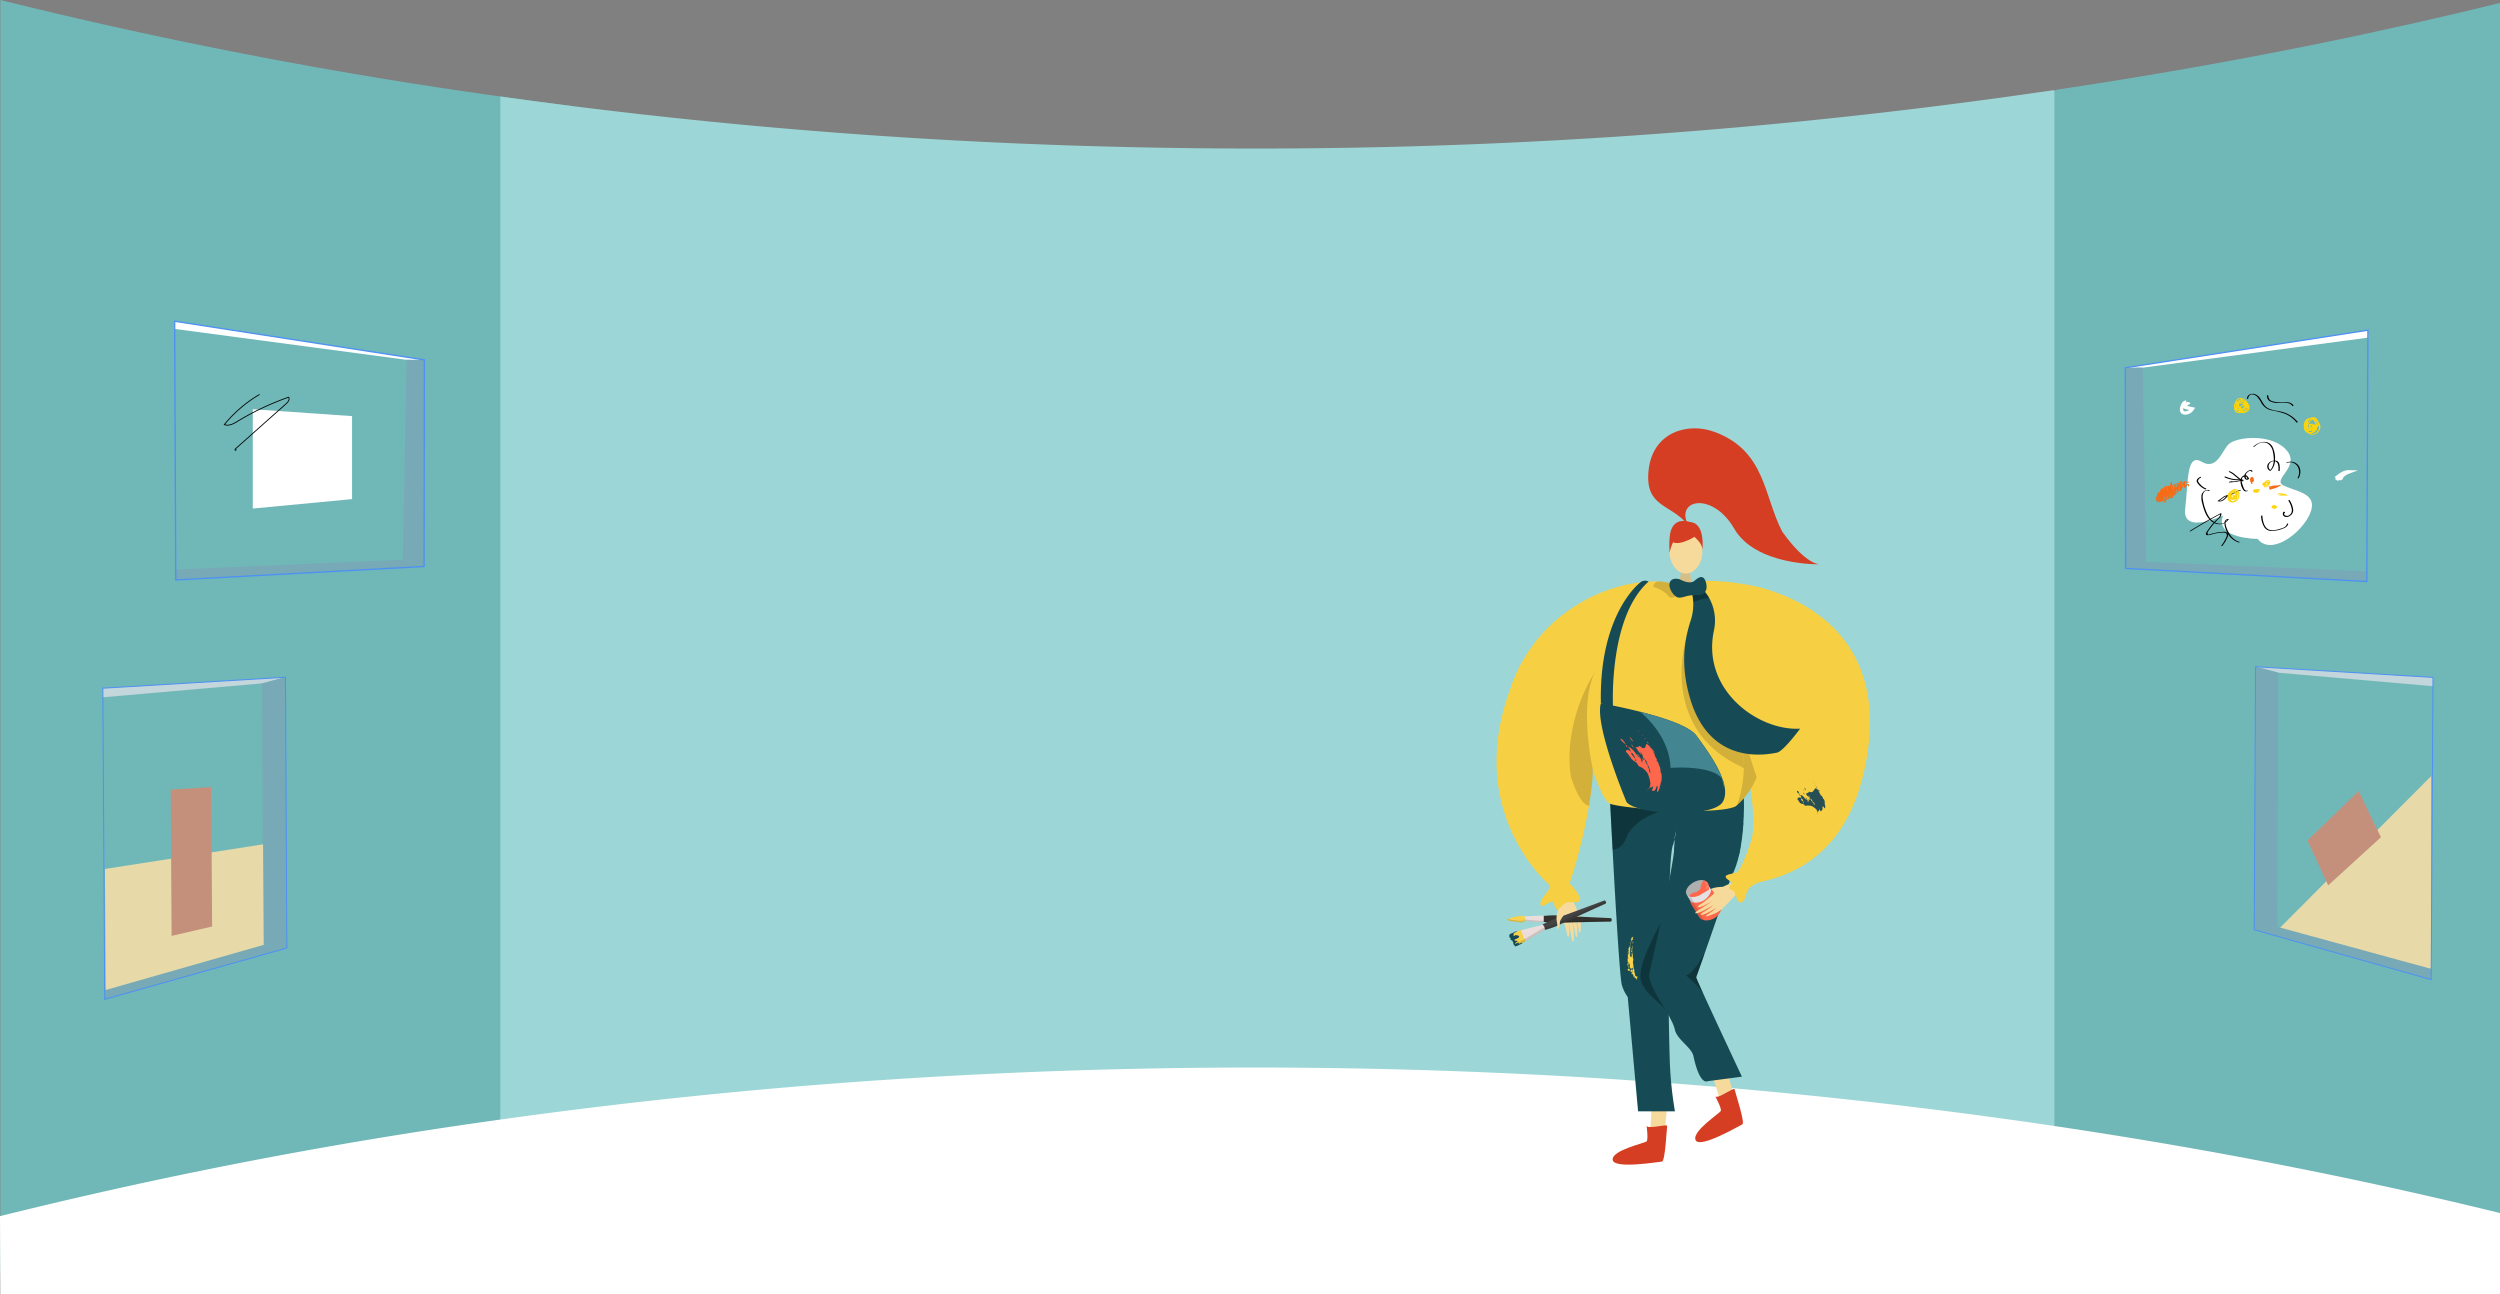 <svg xmlns="http://www.w3.org/2000/svg" xmlns:xlink="http://www.w3.org/1999/xlink" width="1366" height="707.17" viewBox="0 0 1366 707.17"><rect x="0" y="0" width="1366" height="707.17" fill="#808080" stroke="none"/><defs><style>.a,.ag,.ai,.aj,.ao,.ap,.aq,.h{fill:none;}.b{fill:#70b8b8;}.c{fill:#9cd6d6;}.d,.r{fill:#fff;}.e,.l{fill:#f6da9b;}.f{fill:#164b55;}.g{fill:#f8d24b;}.h{stroke:#f8d24b;stroke-linecap:round;stroke-linejoin:round;}.i{fill:#d63e23;}.j,.k{opacity:0.3;}.l{fill-rule:evenodd;}.m{fill:#fe674c;}.n{fill:#e2e2e2;}.o{clip-path:url(#a);}.p{fill:#020202;}.p,.x,.z{opacity:0.13;}.q{fill:#afafaf;}.r{opacity:0.2;}.s{fill:#33322e;}.t{fill:#ebdddb;}.u{fill:#ca7740;}.v{fill:#e5d7d1;opacity:0.31;mix-blend-mode:overlay;isolation:isolate;}.w{fill:#d6d6d6;}.y{fill:#444343;}.aa{fill:#d6bf87;}.ab{fill:#f7cf43;}.ac{fill:#438591;}.ad{opacity:0.15;}.ae{fill:#274e55;}.af{fill:#77aab6;}.ag,.ai,.aj,.aq{stroke:#4e91f2;}.ag,.ai,.aj,.ao,.ap,.aq{stroke-miterlimit:10;}.ag{stroke-width:0.756px;}.ah{fill:#c3d6db;}.ai{stroke-width:0.576px;}.aj{stroke-width:0.735px;}.ak{fill:#e8d9a9;}.al{fill:#c5907b;}.am{fill:#f66b16;}.an{fill:#fdd408;}.ao{stroke:#fff;stroke-width:1.854px;}.ap{stroke:#000;stroke-width:0.466px;}.aq{stroke-width:0.56px;}</style><clipPath id="a"><path class="a" d="M923.707,493.265a1.107,1.107,0,0,1,.052-.8c-.034-.046-.067-.094-.1-.144l-2.111-3.547c3.266,2.531,7.263-.3,7.263-.3s4.395-2.163,3.727-6.241l2.112,3.547a1.505,1.505,0,0,1,.08.154,1.1,1.1,0,0,1,.731.337,4.6,4.6,0,0,1,.632.836c.558.935,3.515,6.254,4.279,7.63a1.636,1.636,0,0,1,.207.8,6.692,6.692,0,0,1-.751,3.011,8.629,8.629,0,0,1-6.9,4.347,6.107,6.107,0,0,1-3.517-.709,1.632,1.632,0,0,1-.6-.563c-.846-1.328-4.112-6.463-4.669-7.4A4.664,4.664,0,0,1,923.707,493.265Z"/></clipPath></defs><path class="b" d="M1366,1.62V707.17l-.04-.01-242.19-67.58-1.24-.24-31.75-6.02.07-22.59,1.56-535.5,30.12-25.56,1.79-.74C1228.2,33.43,1310.31,15.3,1366,1.62Z"/><path class="b" d="M316.29,64.64,300.61,608.05l-.37,12.96-26.87,6.66L.2,695.41V0A2644.964,2644.964,0,0,0,273.37,52.72q18.765,2.625,38.35,5.11Z"/><path class="c" d="M1122.53,49.19V645.62H273.37V52.72q18.765,2.625,38.35,5.11A2967.286,2967.286,0,0,0,614.99,80.32,2992.659,2992.659,0,0,0,1122.53,49.19Z"/><path class="d" d="M1366,662.82v44.35l-.04-.01H.17L0,664.5c.07-.02.13-.03.2-.05a2639.646,2639.646,0,0,1,270.5-52.34c.88-.13,1.77-.25,2.67-.38q8.205-1.155,16.56-2.27h.01q5.295-.72,10.67-1.41,36.315-4.74,75.4-8.83c72.92-7.57,152.85-13.1,238.98-15.1a3023.285,3023.285,0,0,1,305.62,8.34q9.915.765,19.68,1.6,12.63,1.065,25.01,2.23c1.78.16,3.56.33,5.33.5,1.08.1,2.16.2,3.24.31.46.04.92.09,1.38.13,40.8,3.95,79.39,8.54,115.6,13.5q16.155,2.205,31.68,4.53C1227.26,630.8,1309.99,649.06,1366,662.82Z"/><path class="e" d="M902.313,603.912s.205,19.246-3.4,20.75c-6.463,2.742-31.773,11.71-3.869,9.739,14.335.864,13.283-2.339,13.507-5.052.183-2.218,1.809-19.046,2.4-25.13.132-1.363.212-2.186.212-2.186Z"/><path class="f" d="M914.327,461.294c-1.787,2.294-2.6,27.941-2.71,57.1v.03c-.055,14.432.06,29.722.316,43.466v.031c.105,5.7.236,11.128.387,16.123a204.359,204.359,0,0,0,2.871,29.18H895.046L889.4,544.8a21.571,21.571,0,0,1-3.233-6.661c-1.144-4.122-3.534-45.6-5.05-73.847-.768-14.311-1.315-25.229-1.36-26.183-.005-.045-.005-.07-.005-.07.753.823,5.04,1.365,11.144,1.716,7.511.432,17.773.573,27.585.582Z"/><path class="d" d="M890.332,522.7c-.2-.137-.279-.446.057-.443a.6.6,0,0,1-.578-.212c.224,0,.162-.186.143-.306-.16.1-.186.237-.238.511.489.244-.248.772.292,1C890.121,523.077,890.461,522.908,890.332,522.7Z"/><path class="d" d="M891.8,521.585l-.133-.036.213.423C891.767,521.887,891.64,521.6,891.8,521.585Z"/><path class="g" d="M891.449,520.213c.245.041.389-.173.614-.165-.494,0-.1-.339-.156-.526l-.377-.082c-.278.175-.164.635-.205,1.022Z"/><path class="d" d="M891.734,519.869l-.241-.127C891.556,519.845,891.59,520.082,891.734,519.869Z"/><path class="d" d="M890.4,520.111c-.036.3.166-.182.242.127C890.577,520.134,890.56,520.014,890.4,520.111Z"/><path class="g" d="M891.185,518.85c.054.217.1.434.162.65l.171-.263Z"/><path class="g" d="M891.994,518.837a.162.162,0,0,1-.275.089c.307-.221-.11-.376.151-.582l.12.208c.316-.018-.307-.436.252-.406-.385-.29-.484.193-.752-.177a1.314,1.314,0,0,1-.147.872c.117-.08.1-.114.194-.227.009.2.171.48.2.716C892.1,519.211,891.779,519.029,891.994,518.837Z"/><path class="g" d="M892.106,517.819c.035-.216.064-.549-.357-.627-.31.217.044.273.216.384-.071.063-.108.28-.327.182C891.73,517.73,891.943,517.911,892.106,517.819Z"/><path class="g" d="M892.219,516.971l-.368-.177.058.1h-.269c.066.022.552.121.511.337C892.362,517.131,892.119,517.081,892.219,516.971Z"/><path class="g" d="M890.363,516.828c.193-.14.087-.233-.01-.411.025.241,0,.582.146.66l-.065-.022a2.063,2.063,0,0,0,.438.4C890.624,517.2,891.041,516.789,890.363,516.828Z"/><path class="g" d="M890.315,517.133l-.21-.185Z"/><path class="g" d="M892.164,516.3l-.14.326.119-.075Z"/><path class="g" d="M891.01,516.634c.068-.267-.3.132-.283-.122-.039-.071-.009.375.169.4C890.968,516.853,890.694,516.646,891.01,516.634Z"/><path class="g" d="M892.205,516.08l-.268-.29Z"/><path class="g" d="M892.427,515.409l-.2-.067c.185-.252-.069-.629.377-.789-.251.027-.5-.148-.594.079.13.046.121.129.279.127-.055.1-.232.063-.306.124.2.187.021.44.208.59-.038-.07.009-.083.036-.131.328.313-.529.311.043.474C892.1,515.7,892.5,515.549,892.427,515.409Z"/><path class="g" d="M891.059,515.345l-.093.231c-.261-.09.008-.289-.234-.344-.158,0-.25.235-.353.142.624.068.011.326.718.247.062.31-.389.07-.372.4l.328.11C890.905,515.758,891.2,515.714,891.059,515.345Z"/><path class="g" d="M891.221,514.44l.213-.1-.3.04c-.015-.532,1.216-.739,1.076-1.066-.36-.428.262-.739.238-1.143-.236-.22-.166.172-.324.178-.488-.1.278-.165-.119-.3-.356-.062-.423.373-.655.526.037.156.148.164.347.229-.2.019-.278.167-.481.187.252.34-.294.459-.019.794-.281.075-.032-.236-.082-.137l-.009.17.046-.014c.261.252-.027.656-.221.792.1-.11.333-.174.408-.031l-.325.09.44.328C891.167,514.741,891.8,514.527,891.221,514.44Z"/><path class="g" d="M890.627,514.727c-.194.342.475-.009.3.368l0-.41Z"/><path class="d" d="M891.55,513.1l.232-.153C891.331,513,891.9,513.33,891.55,513.1Z"/><path class="d" d="M891.605,512.463l.4.13-.215-.185Z"/><path class="g" d="M892.151,511.929c-.191-.15-.382-.013-.346.143C891.835,511.938,892.02,511.885,892.151,511.929Z"/><path class="g" d="M892.477,513.716a.24.24,0,0,1-.02.1Z"/><path class="g" d="M892.491,513.65l-.014.066A.247.247,0,0,1,892.491,513.65Z"/><path class="g" d="M891.986,520.733a.315.315,0,0,1,.023.136l-.026-.135Z"/><path class="g" d="M891.418,520.887c-.258-.244.617-.253.434-.645a4.317,4.317,0,0,1,.131.492C891.573,520.955,891.769,520.559,891.418,520.887Z"/><path class="g" d="M891.01,517.6c-.006-.005-.006-.009-.012-.014C890.984,517.561,891,517.574,891.01,517.6Z"/><path class="d" d="M892.386,531.457l.112-.01-.119.229Z"/><path class="d" d="M892.584,531.406l.175-.385c.092.713.2,1.424.313,2.134l-.163-.05C892.707,533.16,892.749,531.324,892.584,531.406Z"/><path class="d" d="M892.4,531.321c-.483-.16.132-.364-.221-.588.236.15.489.246.389.423Z"/><path class="h" d="M891.432,530.691c.081-.125-.13-.245-.068-.317C891.724,530.38,891.469,530.587,891.432,530.691Z"/><path class="g" d="M890.047,530.508a.093.093,0,0,1-.008-.054.514.514,0,0,0,.072.05Z"/><path class="g" d="M890.111,530.5l.16-.013A.135.135,0,0,1,890.111,530.5Z"/><path class="g" d="M890.039,530.454a.666.666,0,0,0-.181-.121l-.02.053c-.048-.065-.188-.176-.1-.217-.015.139.1.131.321.114l.01-.224C890.6,530.052,890.056,530.253,890.039,530.454Z"/><path class="h" d="M889.85,529.764l.325.2C889.888,530.054,889.855,529.849,889.85,529.764Z"/><path class="g" d="M890.168,529.4c.092.046.082.27.209.124.063.031.054.075.057.12C890.348,529.5,890,529.67,890.168,529.4Z"/><path class="g" d="M890.434,529.642a.138.138,0,0,1,.02.063A.109.109,0,0,1,890.434,529.642Z"/><path class="h" d="M891.988,531.865a.128.128,0,0,1,.114-.027Z"/><path class="g" d="M890.457,528.917l0-.085a.194.194,0,0,0,.021.067Z"/><path class="g" d="M894.082,535.514a1.135,1.135,0,0,0-.148-.969c-.377.064-.13-.151-.532-.118a4.17,4.17,0,0,1-.208-.59c-.14-.4-.307-.82-.37-.637l.188.081-.41-.057c.074-.221.355-.544.109-.657.119-.054.242,1.767.355,1.682-.447.228-.759-2.365-.964-2.411l.239-.056c-.29-.294-.662-.465-.86-.721l.286-.092c-.075.21.129.244.278.434-.092-.347.082-.429-.005-.692-.378.047-.161.25-.409-.069.149-.113.589.071.478-.224.066-.376-.485-.25-.548-.568l-.123.229c-.028-.116-.129-.33.066-.462a.532.532,0,0,0,.6.413c-.1-.128.022-.44-.006-.556l.272.049c.239-.15-.145-.192.071-.374-.165-.14-.376.125-.492.049.088-.04.206-.35.022-.44-.555.118.2.342-.329.578l.075-.292c-.569-.134.046.454-.406.4-.593-.167.513-.491-.235-.631-.127.143-.1.568-.31.53.2-.167-.208-.241-.3-.443l.238-.271c-.184-.092-.18-.007-.287.085.295-.392-.123-.987.239-1.532-.1-.3-.248-.024-.454-.153.329-.184.033-.445.031-.617.022-.052-.315-.127-.449-.071l.23.421c-.18-.011-.469.069-.419.222.646-.146-.361.636.379.621l-.336.015.265.539.044-.02c-.111.006.258.451.143.766-.119-.079-.027-.6-.374-.271-.208-.213.069-.642-.1-1.047l-.222.1c-.35-.417.032-1.021-.059-1.5l.315.128c.11-.176.354-.406.083-.553.025.2-.156.107-.291.076-.182-.272-.011-.689-.145-1.067a.22.22,0,0,0,.112,0l-.2-.394c.046-.191.226-.261.429-.383-.045-.069-.043-.241-.224-.171-.016.037-.032.075-.013.1-.345-.194.095-.144-.119-.392.29.189.4-.07.7-.053-.133-.291-.516-.016-.65-.05.158-.363.4-.413.461-.773-.179-.018-.12.257-.322.29.048-.1.028-.223-.038-.241l-.141.224a1.316,1.316,0,0,0,.12-1.155l-.091.033.007-.258.334.092c-.086-.139.21-.288-.058-.362l-.023.051-.108-.174.332.179c.138-.22-.539-.528-.479-.89.452-.073.151.625.732.672.1-.118.194-.319.041-.393-.158.014-.162.1-.166.185-.3-.317.193-.782-.314-.988l-.19.234c-.055-.278.559-.444.227-.543l.573.227c-.28-.283-.218-.641-.423-.908-.335-.015,0,.378-.068.358l-.238-.13c.205-.4.209-.112.42-.6l-.224-.011c.347-.154-.3-.618.3-.431l-.143.129.27,0-.165-.575c.2.063.149-.214.414-.129l-.231-.22c.387-.078.441.4.733.437.176,0,.158-.1.135-.148.275.261-.4.359-.412.609l.238.132-.335-.018a.82.82,0,0,0,.41.242c-.463.233.077.514-.033.882-.187-.313-.323.191-.41.137-.008.171.578.6.168.738-.162.1-.238-.211-.316.025a.251.251,0,0,0,.374.165,5.152,5.152,0,0,1,.025,1.122l-.222-.089c-.185.235.123.462.366.584-.09.032-.024.05-.157.015-.367.3.46.378.38.867.315-.033.344-.252.19-.4l.358.036a2.286,2.286,0,0,0-.281-1.234l.265.156c.48-.293-.466-.212.083-.486-.126-.206-.187.147-.337-.008.1-.144.619.039.645-.2.18.906.148,1.936.238,2.881.067.016.09-.034.113-.084.25.157.052.9-.057,1.614s-.174,1.4.3,1.417c-.133.055-.295-.089-.266.111a.408.408,0,0,0,.292.005c-.475.539.1,1.181-.185,1.815.155-.025.252.1.364.1-.347.238.073.563-.118.776l.176-.079.054.615c.068.012.063-.072.083-.123.1.126-.1.175-.258.2l.418.235c-.567.868.547,1.754.259,2.716.324.1.469.2.534.425l.079-.126c.288.2-.155.034,0,.217.212.109.471-.021.276-.181.09-.129.206-.072.291,0A3.012,3.012,0,0,1,894.082,535.514Z"/><path class="i" d="M910.938,615.245c.167-1.262-10.035,1.771-11.232,0,0,0,1.016,7.367,0,8.392s-18.913,4.718-18.559,10.033,25.158,1.137,26.93,1.011S910.609,617.725,910.938,615.245Z"/><g class="j"><path d="M921.179,440.344l.356-.029S921.408,440.323,921.179,440.344Z"/><path d="M921.179,440.344c-9.505.758-30.278-.585-30.278-.585-6.1-.351-10.391-.893-11.144-1.717,0,0,0,.025.005.071.045.953.592,11.871,1.36,26.183a6.928,6.928,0,0,0,1-.116,7.772,7.772,0,0,0,5.03-3.574,17.257,17.257,0,0,0,1.956-4.084C896.193,443.038,918.134,440.617,921.179,440.344Z"/></g><path class="k" d="M908.433,502.146c.19.545-14.161,24.024-11.857,33.368s15.177,14.073,16.447,21.63-1.034-22.739-1.034-22.739l-2.834-32.632Z"/><path class="e" d="M935.457,587.722s7.046,17.911,4.215,20.6c-5.062,4.864-25.519,22.257-.146,10.478,13.7-4.3,11.579-6.916,10.821-9.532-.618-2.137-5.092-18.441-6.708-24.336l-.581-2.118Z"/><path class="i" d="M947.763,595.16c-.293-1.239-8.746,5.229-10.495,4,0,0,3.573,6.522,2.989,7.842s-15.993,11.144-13.769,15.985,23.913-7.9,25.524-8.646S948.34,597.595,947.763,595.16Z"/><path class="f" d="M952.584,449.8c-4.061-1.326-15.406-5.04-27.393-9.212l-9.854,16.822-.944,1.611c.452-.291.663.316.663,1.7v.015a42.954,42.954,0,0,1-.417,4.959c-1.551,12.123-7.168,38.829-13.317,65.434v.02a8.385,8.385,0,0,0,.12,4.272c2.595,8.7,11.977,19.572,13.719,27.272,1.225,5.371,9.106,9.588,10.12,14.317,3.559,16.56,7.776,13.749,7.776,13.749l3.368-.447,8.383-1.1,6.973-.924s-13.92-29.612-20.983-45.108c-.01-.02-.01-.04-.025-.055-2.339-5.14-3.921-8.714-3.976-9.116V534c.984-2.706,2.515-7.028,4.367-12.319,4.127-11.781,9.869-28.382,14.8-42.688.005-.005.005-.01.01-.015,1.631-4.754,3.183-9.252,4.558-13.238Z"/><path class="k" d="M930.775,543.124c-1.841-3.7-9.468-10.123-9.468-10.123,5.007-2.179,9.716-11.693,9.716-11.693l.142.374c-1.853,5.292-3.384,9.612-4.366,12.321l0,.005C926.854,534.41,928.436,537.982,930.775,543.124Z"/><path class="f" d="M914.637,465.692l2.137-25.147,36.1-4.352s1.033,28.846-6.9,42.8S914.637,465.692,914.637,465.692Z"/><path class="l" d="M941.358,484.584s-5.285-.2-8.657,2.208c-2.005,1.43-2.392.952-2.816,1.111-1.41.527,1.33,1.427,3.268.454,1.575-.792,4.251.609,5.4.34s4.092-1.578,4.356-2.388S941.358,484.584,941.358,484.584Z"/><path class="m" d="M923.707,493.265a1.111,1.111,0,0,1,.6-1.349l5.167-2.333,4.515-3.43a1.109,1.109,0,0,1,1.472.113,4.6,4.6,0,0,1,.632.836c.558.935,3.515,6.254,4.279,7.63a1.636,1.636,0,0,1,.207.8,6.692,6.692,0,0,1-.751,3.011,8.629,8.629,0,0,1-6.9,4.347,6.107,6.107,0,0,1-3.517-.709,1.632,1.632,0,0,1-.6-.563c-.846-1.328-4.112-6.463-4.669-7.4A4.664,4.664,0,0,1,923.707,493.265Z"/><path class="n" d="M928.814,488.469s4.395-2.163,3.727-6.241l2.112,3.547a1.573,1.573,0,0,1,.154,1.255,8.746,8.746,0,0,1-10.115,6.021,1.573,1.573,0,0,1-1.03-.733l-2.111-3.548C924.817,491.3,928.814,488.469,928.814,488.469Z"/><path class="a" d="M923.707,493.265a1.107,1.107,0,0,1,.052-.8c-.034-.046-.067-.094-.1-.143l-2.111-3.548.011.008c-.024-.034-.048-.069-.069-.105-1.038-1.743.581-4.621,3.616-6.428s6.337-1.858,7.374-.115c.022.037.041.074.06.111l0-.013,2.112,3.547a1.505,1.505,0,0,1,.08.154,1.1,1.1,0,0,1,.731.337,4.6,4.6,0,0,1,.632.836c.558.935,3.515,6.254,4.279,7.63a1.636,1.636,0,0,1,.207.8,6.692,6.692,0,0,1-.751,3.011,8.629,8.629,0,0,1-6.9,4.347,6.107,6.107,0,0,1-3.517-.709,1.632,1.632,0,0,1-.6-.563c-.846-1.328-4.112-6.463-4.669-7.4A4.664,4.664,0,0,1,923.707,493.265Z"/><path class="a" d="M934.733,485.929s1.07,2.467-3.819,6.068"/><g class="o"><path class="p" d="M923.324,488.874s1.912,3.411,2.421,4.367a1.067,1.067,0,0,0-.078.539c.119.594,5.47,8.991,5.47,8.991s.1.179.2.21a10.1,10.1,0,0,1-1,1.436l-4.549-1.431-3.043-5.555s-3.227-7.344-3.337-8.021S923.324,488.874,923.324,488.874Z"/></g><ellipse class="q" cx="6.395" cy="3.673" rx="6.395" ry="3.673" transform="translate(919.614 485.517) rotate(-30.765)"/><path class="m" d="M923.433,489.637s-.694-.6.928-1.457,1.5-.18,3-1.094,1.812-1.087,1.808-2.094a10.553,10.553,0,0,1,1.128-3.125c.167-.461.2-.849.7-.8a3.919,3.919,0,0,1,1.66.743,5.93,5.93,0,0,1,.844,1.14,2.363,2.363,0,0,1,.145,1.132c-.114.278.076.716.119,1.111s.153,1.049-.371,1.261a2.758,2.758,0,0,0-1.171.609,8.54,8.54,0,0,1-1.79,1,6.123,6.123,0,0,0-.889.629,8.734,8.734,0,0,1-5.672,1.334Z"/><path class="r" d="M931.334,481.742c.29-.01.986,0,1.212.372s.2.235.342,1.168.568,1.267.283,1.827-.321.36-.819.754-.083-.693.012-1.286.334-.921.008-1.383a6.1,6.1,0,0,0-.852-1.11A.442.442,0,0,1,931.334,481.742Z"/><path class="l" d="M952.662,480.523c-.715.345-9.725,2.484-13.087,5.206s-8.1,7.089-10.133,8.189c-2.392,1.293-2.14,2.5.821,1.219a42.53,42.53,0,0,0,6.269-3.4c.32-.288-1.952,1.4-4.578,3.077-2.791,1.782-5.947,3.583-5.659,4.109.558,1.02,9-3.7,10.307-4.718a41.4,41.4,0,0,1-3.474,2.652c-1.644,1.118-3.735,2.188-3.767,2.787-.051.943,4.846-1.121,8.17-3.569.143.045-.658,1.115-4.8,3.758-.417.265-1.151,1.276.494.7,3.461-1.223,5.04-1.493,8.6-4.756,3.475-3.182,6.52-7.5,9.738-9.056Z"/><path class="l" d="M852.444,483.187c.049.792-1.373,9.942-.122,14.083s3.5,10.177,3.754,12.476c.294,2.7,1.506,2.925,1.439-.3a42.479,42.479,0,0,0-.779-7.087c-.145-.406.56,2.336,1.12,5.4.6,3.258,1.071,6.861,1.667,6.793,1.155-.132-.022-9.734-.476-11.326a41.526,41.526,0,0,1,1.144,4.218c.414,1.945.615,4.285,1.157,4.541.854.4.793-4.911-.218-8.913.1-.115.784,1.031,1.666,5.864.089.486.747,1.548.83-.194.176-3.667.522-5.231-1.154-9.763-1.634-4.419-4.485-8.872-4.706-12.437Z"/><path class="s" d="M843.637,500.456l-.31.005-.026,1.445h0l0,.21,0,.221h0l-.01,1.347.31.013a46.488,46.488,0,0,0,8.032.557c2.783-.244,28.407-.718,28.407-.718s.381.019.532-.506a1.619,1.619,0,0,0,.075-.423,1.6,1.6,0,0,0-.064-.426c-.137-.529-.519-.519-.519-.519s-25.6-1.139-28.379-1.455A50.228,50.228,0,0,0,843.637,500.456Z"/><path class="t" d="M843.069,500.465a.1.1,0,0,1-.168.053.86.86,0,0,0-.712-.265c-.212,0-.334.389-.486.185s-.636-.109-.636-.109-8.114.424-8.275.4-.136.1-.136.1c-.01.274-.015,1.044-.016,1.179,0,.118-.018.859-.016,1.137,0,0-.027.118.134.1s8.262.666,8.262.666.482.107.639-.093.269.2.481.2a.866.866,0,0,0,.719-.247.1.1,0,0,1,.167.057.36.36,0,0,0,.326.2,10.816,10.816,0,0,0,.1-1.691h0s0-.073,0-.192,0-.192,0-.192h0a10.721,10.721,0,0,0-.06-1.694A.365.365,0,0,0,843.069,500.465Z"/><path class="u" d="M823.035,504.66c-.141-.053-.058-.078,0,0Z"/><path class="g" d="M832.524,500.428a2.176,2.176,0,0,1,.278,3.143,3.693,3.693,0,0,1-2.625.318c-1.787-.285-4.676-.453-5.417-.764a7.438,7.438,0,0,1-1.649-.885l-.006-.008a1.521,1.521,0,0,0,.254.064.783.783,0,0,0,.682-.121.68.68,0,0,1,.065-.026c.127-.047.294-.126.464-.207.2-.1.406-.2.548-.251a2.01,2.01,0,0,1,.669-.078s.094-.161-.273-.166a3.945,3.945,0,0,0-.536.019,7.263,7.263,0,0,0,.787-.185c.2-.075,1.745-.33,3.094-.535A21.435,21.435,0,0,1,832.524,500.428Z"/><path class="v" d="M832.393,502.445a6.807,6.807,0,0,1-2.612.441,14.85,14.85,0,0,1-3.677-.417,5.533,5.533,0,0,1-1.559-.463c.019-.01.042-.017.064-.026.127-.047.294-.126.465-.207.713.151,2.259.448,3.319.726A15.936,15.936,0,0,0,832.393,502.445Z"/><path class="a" d="M843.637,500.456l-.2,0c-.008-.115-.02-.187-.035-.191a.365.365,0,0,0-.332.2.1.1,0,0,1-.168.053.86.86,0,0,0-.712-.265c-.213,0-.334.389-.486.185s-.636-.109-.636-.109-7.324.383-8.192.4a.81.81,0,0,0-.351-.306,21.572,21.572,0,0,0-3.665.319c-1.349.2-2.9.46-3.094.535a7.263,7.263,0,0,1-.787.185,3.945,3.945,0,0,1,.536-.019c.367.005.273.166.273.166a2.01,2.01,0,0,0-.669.078c-.142.054-.347.156-.548.251-.17.081-.337.16-.464.207a.68.68,0,0,0-.065.026.783.783,0,0,1-.682.121,1.521,1.521,0,0,1-.254-.064l.006.008a7.438,7.438,0,0,0,1.649.885c.741.311,3.63.479,5.417.764a3.693,3.693,0,0,0,2.625-.318,2.606,2.606,0,0,0,.215-.307c1.4.1,8,.652,8,.652s.482.107.639-.093.269.2.481.2a.866.866,0,0,0,.719-.247.1.1,0,0,1,.167.057.36.36,0,0,0,.326.2.93.93,0,0,0,.053-.348l.19.008a46.488,46.488,0,0,0,8.032.557c2.783-.244,28.407-.718,28.407-.718s.381.019.532-.506a1.619,1.619,0,0,0,.075-.423,1.6,1.6,0,0,0-.064-.426c-.137-.529-.519-.519-.519-.519s-25.6-1.139-28.379-1.455A50.228,50.228,0,0,0,843.637,500.456Z"/><path class="a" d="M823.1,502.232c-.057-.078-.14-.053,0,0Z"/><path class="w" d="M833.027,502.592"/><path class="x" d="M880.589,502.208c-.15.525-.532.506-.532.506s-25.624.474-28.407.717a46.42,46.42,0,0,1-8.032-.556l-.189-.008a.941.941,0,0,1-.054.348.362.362,0,0,1-.326-.2.1.1,0,0,0-.167-.057.862.862,0,0,1-.719.246c-.212,0-.323-.4-.48-.2s-.64.092-.64.092-6.6-.555-8-.651a2.636,2.636,0,0,1-.216.306,3.7,3.7,0,0,1-2.625.319c-1.787-.285-4.676-.453-5.416-.764-.163-.068-.33-.143-.492-.22-.063.028-.122.053-.174.072a.648.648,0,0,0-.064.026.786.786,0,0,1-.683.121,1.484,1.484,0,0,1-.253-.064l.005.008a7.455,7.455,0,0,0,1.65.885c.741.311,3.629.479,5.417.764a3.7,3.7,0,0,0,2.625-.318,2.863,2.863,0,0,0,.215-.307c1.4.1,8,.652,8,.652s.482.107.639-.093.268.2.481.2a.865.865,0,0,0,.718-.247.1.1,0,0,1,.167.057.36.36,0,0,0,.326.2.918.918,0,0,0,.054-.348l.189.008a46.491,46.491,0,0,0,8.032.557c2.783-.244,28.407-.718,28.407-.718s.382.019.532-.506a1.634,1.634,0,0,0,.076-.423,1.662,1.662,0,0,0-.062-.415Z"/><path class="y" d="M842.966,505.132l-.279.126.538,1.323h0l.08.191.083.2h0l.515,1.228.287-.109a45.912,45.912,0,0,0,7.516-2.621c2.434-1.3,25.536-11.711,25.536-11.711s.354-.132.286-.667a1.3,1.3,0,0,0-.32-.776c-.33-.428-.674-.271-.674-.271s-23.71,8.933-26.356,9.727A49.605,49.605,0,0,0,842.966,505.132Z"/><path class="g" d="M830.812,508.325c.494-.123,1.137-.229,1.137-.229l2.075,5.9s-1.709.906-2,1.136a37.648,37.648,0,0,1-3.452,1.714c-.262.082-.313.269-.625-.179-.059-.085-.127-.192-.209-.325-.012-.021-.025-.042-.036-.064a8.258,8.258,0,0,1-.714-1.563l1.092-.451-1.166.322s-.317-.8-.39-.944.32-.515.689-.667,1.588-.416,1.669-.49a15.657,15.657,0,0,0-1.85.405c-.269.079-.71.261-.71.261s-.111-.273-.252-.614h0c-.045-.111-.092-.229-.143-.347-.186-.455-.376-.915-.412-.993a2.644,2.644,0,0,1-.1-.645s1.359-.659,1.819-.863S830.318,508.449,830.812,508.325Z"/><path class="t" d="M832.126,511.231a.015.015,0,0,0,0,.013c.007.017.021.047.041.09s.028.076.035.092.005.006.012.007c.322.676,1.38,2.814,1.38,2.814s1.5-.868,1.706-1,5-3.007,5.461-3.282a10.349,10.349,0,0,0,1.443-1.007c.26-.259.09-.07.621-.17a1.458,1.458,0,0,0,.789-.575,1.074,1.074,0,0,0,.53-.078,11.266,11.266,0,0,0-.26-1.622l-.016-.039a11.177,11.177,0,0,0-.961-1.332,1.08,1.08,0,0,0-.43.319,1.452,1.452,0,0,0-.965.149c-.447.3-.192.318-.56.318a10.426,10.426,0,0,0-1.732.3c-.52.129-5.949,1.475-6.186,1.53s-1.912.5-1.912.5S831.877,510.524,832.126,511.231Z"/><path class="v" d="M830.169,514.766s-1.33,1.151-2.22,1.906c-.059-.085-.127-.192-.209-.325-.012-.021-.025-.042-.036-.064Z"/><path class="a" d="M827.232,509.693c-.46.2-1.819.863-1.819.863a2.644,2.644,0,0,0,.1.645c.036.078.226.538.412.993.051.118.1.236.143.347h0c.141.341.252.614.252.614s.441-.182.71-.261a15.657,15.657,0,0,1,1.85-.405c-.081.074-1.3.338-1.669.49s-.761.522-.689.667.39.944.39.944l1.166-.322-1.092.451a8.258,8.258,0,0,0,.714,1.563c.011.022.024.043.036.064.082.133.15.24.209.325.312.448.363.261.625.179a37.648,37.648,0,0,0,3.452-1.714c.194-.155,1.031-.616,1.558-.9l.006.011.31-.18.124-.066,0-.005c.46-.267,1.14-.662,1.274-.746.206-.128,5-3.007,5.461-3.282a10.349,10.349,0,0,0,1.443-1.007c.26-.259.09-.07.621-.17a1.458,1.458,0,0,0,.789-.575,1.074,1.074,0,0,0,.53-.078.057.057,0,0,0,.009-.028l.041-.016a45.912,45.912,0,0,0,7.516-2.621c2.434-1.3,25.536-11.711,25.536-11.711s.354-.132.286-.667a1.3,1.3,0,0,0-.32-.776c-.33-.428-.674-.27-.674-.27s-23.71,8.932-26.356,9.726a49.605,49.605,0,0,0-7.212,3.357l-.047.021-.016-.008a.579.579,0,0,0-.192.1l-.024.011,0,.005c-.114.082-.225.179-.216.2a1.449,1.449,0,0,0-.964.149c-.448.3-.193.318-.561.318a10.426,10.426,0,0,0-1.732.3c-.52.129-5.949,1.475-6.186,1.53-.191.044-1.315.34-1.745.453-.156.032-.322.069-.473.106C830.318,508.449,827.692,509.487,827.232,509.693Z"/><g class="z"><path d="M826.583,513.512l1.014-.418-.852.235A1.075,1.075,0,0,0,826.583,513.512Z"/><path d="M826.061,512.516l.025.061h0c.141.341.251.614.251.614h0C826.253,512.972,826.123,512.653,826.061,512.516Z"/><path d="M826.729,511.8c.369-.152,1.589-.416,1.669-.49a15.691,15.691,0,0,0-1.849.406c-.262.076-.683.249-.709.26l.1.25.093.223C826,512.3,826.375,511.951,826.729,511.8Z"/><path d="M825.507,511.173a.385.385,0,0,0,.024.064c.008.017.024.055.046.106Z"/><path d="M876.756,492.586s-23.1,10.406-25.536,11.712a45.881,45.881,0,0,1-7.516,2.621l-.041.015c0,.015,0,.025-.009.029a1.07,1.07,0,0,1-.529.078,1.458,1.458,0,0,1-.79.574c-.531.1-.36-.088-.621.171a10.422,10.422,0,0,1-1.442,1.006c-.459.276-5.256,3.154-5.462,3.283-.134.083-.814.479-1.274.746l0,0-.124.066-.31.18-.005-.01c-.527.285-1.364.745-1.558.9a37.3,37.3,0,0,1-3.453,1.715c-.262.082-.312.268-.624-.18-.059-.084-.128-.191-.209-.325-.013-.021-.026-.042-.037-.064-.072-.121-.137-.241-.2-.357l-.015.006a8.256,8.256,0,0,0,.714,1.563c.011.022.023.042.036.063.082.134.15.241.209.326.312.447.362.261.625.179a37.633,37.633,0,0,0,3.452-1.714c.194-.155,1.031-.616,1.558-.9l.005.011.311-.18.124-.066,0-.005c.46-.267,1.139-.662,1.273-.746.207-.128,5-3.007,5.462-3.283A10.352,10.352,0,0,0,842.215,509c.26-.259.09-.07.621-.17a1.458,1.458,0,0,0,.789-.575,1.074,1.074,0,0,0,.53-.078.049.049,0,0,0,.008-.028l.042-.016a45.915,45.915,0,0,0,7.516-2.621c2.434-1.3,25.536-11.711,25.536-11.711s.354-.132.286-.667a1.617,1.617,0,0,0-.1-.415,1.657,1.657,0,0,0-.224-.361.934.934,0,0,0-.181-.181A.509.509,0,0,1,876.756,492.586Z"/><path d="M826.534,513.634a.1.1,0,0,0,.007.049c.013.025.032.07.056.125Q826.557,513.7,826.534,513.634Z"/><path d="M826.789,514.273l.142.354.023-.006C826.893,514.5,826.837,514.382,826.789,514.273Z"/></g><path class="f" d="M828.937,509.007s-2.407.894-1.985,1.376.125.51-.054.724.127.161.456.248.3-.486.93-.384a7.2,7.2,0,0,1,1.071.184c1.7.614-.1,1.471-.624,1.775s-1.114.09-1.027.425-.537.5.264.639,1.011-.209,1.161.324c.093.331-.4.25-.782.593s-.629.921-.259.765.531-.266.88-.413.421-.417.742-.1.042.718.774.366a5.576,5.576,0,0,1,.98-.4s.675.017.288.223a4.548,4.548,0,0,1-1.249.71c-1.118.475-.961.632-1.4.672s-.779.393-1.121.371-.305-.363-.614-.682a1.19,1.19,0,0,1-.478-.951,2.775,2.775,0,0,0-.363-1.085s-.222-.362-.244-.384c-.475-.473-.683-.079-.945-.787-.084-.228.261-.469-.079-.713s-.511-.066-.545-.8a1.613,1.613,0,0,1,.119-1c.206-.507,1.515-.814,2.049-1.128S828.9,508.606,828.937,509.007Z"/><path class="l" d="M851.935,495.187s-2.178,4.818-1.225,8.85c.567,2.4-.022,2.573-.036,3.027-.044,1.5,1.824-.692,1.655-2.855-.138-1.757,2.17-3.705,2.354-4.87s.084-4.385-.565-4.935S851.935,495.187,851.935,495.187Z"/><path class="aa" d="M918.485,310.155s.746,8.33-4.392,12.937,11.841,0,11.841,0-3.159-7.979-2.451-12.937S918.485,310.155,918.485,310.155Z"/><ellipse class="e" cx="8.983" cy="12.256" rx="8.983" ry="12.256" transform="translate(912.212 288.874)"/><path class="ab" d="M959.842,424.635v.005a40.5,40.5,0,0,1-10.8,15.39c-.256.216-.517.412-.768.6-10.526,5.02-61.733,1.275-68.515-1.456-3.057-1.235-6.772-10.165-9.959-20.109-3.891-12.123-7-25.752-7.189-28.759-.316-5.055,5.783-63.837,40.841-70.7a36.48,36.48,0,0,1,9.483-.572s.331.2.909.462a17.75,17.75,0,0,0,3.729,1.265,10.927,10.927,0,0,0,9.789-2.114c3.459-2.988,27.819.058,37.811,3.284,14.4,4.647,70.9,23.539,53.13,100.5-9.121,39.494-32.7,53.056-51.11,58.117-1.928.53-3.722.972-5.368,1.33a.027.027,0,0,0-.019.006,74.5,74.5,0,0,1-10.738,1.7s-1.859,1.607-3.945,3.1a6.733,6.733,0,0,0-1.641-.852c-1.952-.89,1.48-3.423,1.48-3.423s-4.255-2.372-3.992-3.465,3.752-1.412,6.176-2.346c1.1-.429,2.841-4.147,4.411-8.076a36.421,36.421,0,0,0,3.518-9.74.018.018,0,0,0,0-.01c3.882-18.508-5.4-40.331-4.383-77.177v-.005Z"/><path class="ab" d="M825.99,374.416c-.005-.115-.005-.236-.01-.371.211-.537.421-1.075.632-1.6.286-.7.578-1.4.874-2.083a.015.015,0,0,0,.005-.01c0-.005,0-.01,0-.02a84.984,84.984,0,0,1,20.867-29.823c21.013-19.04,44.968-23.236,57.321-22.81,4.272.146,7.159.844,8.057,1.667a.432.432,0,0,1,.1.13c.461.753.261,3.288-.4,7.018-3.5,19.763-19.934,73.094-19.934,73.094a88.711,88.711,0,0,1-23.482,19.331c-.076.045-.151.085-.226.125a97.23,97.23,0,0,1-11.43,5.527,101.964,101.964,0,0,1-37.7,7.61Z"/><path class="ab" d="M868.21,440.327a288.119,288.119,0,0,1-10.561,42.3s9.9,10.35,3.534,10.34-5.618-.01-8.715,2.982-2.7-2.409-4.1-3.233-6.335,4.468-6.676,1.285,5.682-7.479,5.1-10.285c0,0-52.864-44.069-16.008-120.265l27.659,39.115,11.581,16.374C870.655,421.482,870.028,429.574,868.21,440.327Z"/><path class="f" d="M941.35,438.093c-5.286,9.2-47.974,7.1-52.673,0,0,0-17.484-41.7-13.96-53.813,0,0,10.02,1.732,21.36,4.6,12.644,3.193,26.926,7.8,30.761,12.992,4.357,5.9,10.6,14.426,13.769,22.3a.016.016,0,0,0,.005.01c.3.743.568,1.48.808,2.208s.442,1.431.618,2.134v.015C942.921,432.139,942.871,435.442,941.35,438.093Z"/><path class="f" d="M896.077,318.4s-22.445,16.942-21.36,65.883l6.641,2.139s-2.69-48.956,19.414-68.65A4.048,4.048,0,0,0,896.077,318.4Z"/><path class="ac" d="M940.612,424.178c.1.466.191.913.281,1.335-5.466-7.69-28.116-5.944-28.116-5.944-.6-18.508-16.7-30.691-16.7-30.691,12.644,3.193,26.926,7.8,30.761,12.992,4.357,5.9,10.6,14.426,13.769,22.3A.016.016,0,0,0,940.612,424.178Z"/><path class="ac" d="M940.893,425.513a5.867,5.867,0,0,1,.527.873,6.1,6.1,0,0,1,.618,2.134v.015C942.389,431.923,941.847,429.935,940.893,425.513Z"/><path class="ad" d="M959.843,424.634v.005a40.513,40.513,0,0,1-10.8,15.391c6.966-18.845,2.389-35.676,2.068-47.015,1.6,10.933,8.483,30.9,8.729,31.6A.079.079,0,0,1,959.843,424.634Z"/><path class="ad" d="M870.023,418.937c.632,2.545.005,10.637-1.813,21.39-2.52-.5-5.883-3.861-9.843-15.737a74.457,74.457,0,0,1,.075-22.027,94.656,94.656,0,0,1,12.921-35.224C864.034,383.01,868.02,408.782,870.023,418.937Z"/><path class="m" d="M888.283,406.735c-1.051-.746-1.929-1.692-2.829-2.461l1.072.921a5.176,5.176,0,0,1-1.241-1.623c.359-.055.534.436.886.237a17.512,17.512,0,0,1,2.936,4.241C888.017,408.2,888.63,407.047,888.283,406.735Z"/><path class="m" d="M884.205,401.914c.134.114.261.228.383.344A.99.99,0,0,1,884.205,401.914Z"/><path class="m" d="M898.34,413a2.5,2.5,0,0,1,.422.434A1.826,1.826,0,0,1,898.34,413Z"/><path class="m" d="M891.374,406.874a1.7,1.7,0,0,1,.336.114q.7.967,1.342,2.017C892.553,408.271,891.64,407.834,891.374,406.874Z"/><path class="m" d="M891.382,405.684a5,5,0,0,1-1.322-2.091A9.075,9.075,0,0,0,891.382,405.684Z"/><path class="m" d="M905.525,416.42a.322.322,0,0,1,.182-.039.251.251,0,0,0,.118.028c.067.385.113.779.161,1.166-.073-.071-.239-.1-.281-.18C905.648,416.971,905.944,416.74,905.525,416.42Z"/><path class="m" d="M898.191,412.831l-.045.006-.163-.135.006-.033A.95.95,0,0,1,898.191,412.831Z"/><path class="m" d="M905.361,415.968a1.846,1.846,0,0,0,.341-.214l.122.65a.673.673,0,0,0-.117-.023C905.557,416.294,905.594,416.033,905.361,415.968Z"/><path class="m" d="M904.019,411.159c-.081-.11-.392-.055-.488-.068a4.979,4.979,0,0,0-.189-1.207c-.1-.011-.181-.118-.376-.139a1.9,1.9,0,0,0,.114-.372q.366.573.7,1.192t.652,1.284A4.219,4.219,0,0,1,904.019,411.159Z"/><path class="m" d="M905.33,432.782a9.108,9.108,0,0,1,.3-1.8,2.247,2.247,0,0,0-.259-1.791c-.452,1.3-.842,3.027-2.123,3.009-.637-.008-.606-.4-.425-.91a5.377,5.377,0,0,0,.448-1.643l-.27.237c.135-.116.27-.237.123-.347-.274.24-.52.7-.953.8l-.286-.217a4.091,4.091,0,0,0-1.122,1.014,2.985,2.985,0,0,1-1.172.876,4.5,4.5,0,0,0,2.114-4.519,16.929,16.929,0,0,0-1.579-5.145,9.412,9.412,0,0,0-4.653-3.669,3.292,3.292,0,0,1-.747-1.329,8.2,8.2,0,0,0-2.3-1.774c-1.591-1.225-2.281-3.149-3.9-4.688-.321-.3.157-1.593,1.18-1.021a6.04,6.04,0,0,1,2.268,1.69c-.368.168-.469-.317-.829-.281a4.877,4.877,0,0,0,.984,1.635c-.294-.321-.6-.637-.906-.952.775.788,1.472,1.758,2.347,2.571.289.334-.526,1.346.546,1.329a12.615,12.615,0,0,0-2.142-4.3l.027-.012c-.5-.525-.906-1.053-1.391-1.572.188.129.394.248.469.439a10.243,10.243,0,0,0-1.737-2.619,9.462,9.462,0,0,1,3.621,2.869c.995,1.182,1.842,2.451,2.867,3.5.069-1.055-1.335-1.378-1.143-2.433a18.022,18.022,0,0,1,2.139,3.475,1.6,1.6,0,0,0-.3-.159,2.524,2.524,0,0,0,.491,1.207,5.543,5.543,0,0,1,.672,1.079l.074.213a2.065,2.065,0,0,0-.074-.213,19.287,19.287,0,0,0-.858-2.127,1.8,1.8,0,0,1,.669.936,1.923,1.923,0,0,0-.058-1.051l-.687-1.186a6.1,6.1,0,0,0,1.554,1.424,15.737,15.737,0,0,0-1.256-2.694c.345.416.7.825,1.035,1.252.386.83.762,1.658,1.128,2.5l-.073-.079.115.174.441.978a2.371,2.371,0,0,0,.767.686l.075.143c-.155-.04-.287-.031-.263.172.021.891.942,1.483.8,2.549a1.4,1.4,0,0,0,.345.872c-.057.121.013.151.116.167l.139.2a1.544,1.544,0,0,0,.266.517,2.725,2.725,0,0,0-.266-.517,1.949,1.949,0,0,0-.093-.2c.116.014.252.025.293.125a17.151,17.151,0,0,0-1.342-3.891c.127.032.269.1.351.116l-.426-.259a8.587,8.587,0,0,0-.732-1.147,1.118,1.118,0,0,0,.455.18,15.419,15.419,0,0,0-2.1-3.288,30.75,30.75,0,0,0-1.739-3.268,6.613,6.613,0,0,0,.7,2.016,29.559,29.559,0,0,1-3.363-4.41,5.676,5.676,0,0,0,1.678-.111c.21-.195-.118-.722.242-.561,1.456.485,1.491,1.667,3.079,1.114.418-.179.64-2.328,1.2-2.141a9.752,9.752,0,0,1,1.537,1.352,6.037,6.037,0,0,0,.384.645c-.006.044.1.034.221.03a8.194,8.194,0,0,1,1.271,1.867l.2.506a.977.977,0,0,1-.165.382,1.275,1.275,0,0,1,.391.15c.184.453.38.89.575,1.321.011.3,0,.6.026.882.086-.053.183-.155.294-.159.245.54.487,1.075.728,1.609a1.829,1.829,0,0,1-.245.838c1.076.193,1.185,1.773,1.648,2.692l.03-.013c.18.486.329.993.477,1.505a1.863,1.863,0,0,1-.212.329c.184.078.231.209.321.25a5.2,5.2,0,0,1-.168,1.232c.091.042.4.088.442.223a4.207,4.207,0,0,0,.191.794c.045.307.067.625.085.947a12.859,12.859,0,0,1,0,1.618,14.049,14.049,0,0,1-.17,1.6,1.946,1.946,0,0,1-.392.082c.194.144.075.376.181.513a.314.314,0,0,0-.182-.029c.257.457-.087.566-.189.985.009.094.155.179.2.272-.012.047-.021.093-.037.14-.646.48-.43.938-.474,1.466-.207.515-.386,1.02-.625,1.511C906.061,432.457,905.63,432.553,905.33,432.782Z"/><path class="m" d="M906,417.716c.062.5.085,1.021.117,1.524C905.949,418.745,905.6,418.388,906,417.716Z"/><path class="m" d="M899.984,406a1.834,1.834,0,0,0,.053-.853c.733.959,1.478,1.917,2.193,2.946l-.025.02C901.518,407.381,901.058,405.918,899.984,406Z"/><path class="m" d="M905.707,416.381a.673.673,0,0,1,.117.023v.005A.251.251,0,0,1,905.707,416.381Z"/><path class="m" d="M894.405,407.837l-.063-.086q.339.24.654.5A1.851,1.851,0,0,1,894.405,407.837Z"/><path class="m" d="M892.71,405.458l-1.252-1.091a6.318,6.318,0,0,1-1-1.927C891.248,403.4,891.978,404.427,892.71,405.458Z"/><path class="m" d="M898.767,404.014c-.074-.26-.12-.555-.185-.829l.439.611C898.915,403.826,898.841,403.944,898.767,404.014Z"/><path class="m" d="M896.108,409.361l-.109-.125.482.158C896.4,409.4,896.241,409.364,896.108,409.361Z"/><path class="m" d="M897.517,401.593l.3.464a1.26,1.26,0,0,0-.4-.065A.981.981,0,0,0,897.517,401.593Z"/><path class="m" d="M895.561,399.6a5.277,5.277,0,0,1-.443-.552c.222.172.445.356.661.545C895.661,399.62,895.561,399.646,895.561,399.6Z"/><path class="ae" d="M983.085,433.792a7.677,7.677,0,0,1-1.353-1.18l.507.442a1.28,1.28,0,0,1-.4-.91c.286-.112.257.2.586-.01a5.382,5.382,0,0,1,.9,2.42C982.438,434.9,983.255,433.939,983.085,433.792Z"/><path class="ae" d="M981.577,431.176a2.132,2.132,0,0,1,.172.169C981.663,431.308,981.587,431.265,981.577,431.176Z"/><path class="ae" d="M989.38,435.468a.8.8,0,0,1,.265.138A.423.423,0,0,1,989.38,435.468Z"/><path class="ae" d="M985.4,433.207a.883.883,0,0,1,.225,0c.171.347.327.713.475,1.093C985.9,433.917,985.325,433.824,985.4,433.207Z"/><path class="ae" d="M985.76,432.362a1.335,1.335,0,0,1-.35-1.19A2.291,2.291,0,0,0,985.76,432.362Z"/><path class="ae" d="M994.716,434.636a.792.792,0,0,1,.148-.106.315.315,0,0,0,.092-.039c.024.183.046.367.063.554-.055,0-.186.064-.216.038C994.781,434.878,995.022,434.623,994.716,434.636Z"/><path class="ae" d="M989.292,435.407l-.037.019-.106-.034.011-.024A.311.311,0,0,1,989.292,435.407Z"/><path class="ae" d="M994.621,434.46c.105-.1.212-.191.289-.276.017.1.031.2.046.305-.03.012-.06.025-.092.041C994.751,434.552,994.8,434.389,994.621,434.46Z"/><path class="ae" d="M994.189,432.224c-.043-.036-.3.116-.368.144a2.216,2.216,0,0,0,.08-.672c-.073.028-.115-.009-.262.049a2.663,2.663,0,0,0,.165-.275,7.438,7.438,0,0,1,.6,1A.66.66,0,0,1,994.189,432.224Z"/><path class="ae" d="M996.953,441.7c-.486-.238-.28-1.173-1.185-1.033,0,.747.387,1.452-.515,2.339s-.592-.516-.93-.811l-.126.263c.063-.132.126-.263-.021-.206a3.2,3.2,0,0,1-.439.92l-.294.115c-.522.845-.309,1.4-.831,2.249,1.354-3.1-.946-3.8-2.3-4.977a7.726,7.726,0,0,0-3.94-.275c-.232-.016-.423-.369-.53-.648a4.224,4.224,0,0,0-1.667-.523c-1.118-.417-1.246-1.644-2.1-2.385-.17-.148.562-1.182,1.2-1a2.007,2.007,0,0,1,1.348.654c-.33.214-.3-.1-.586.01a1.278,1.278,0,0,0,.4.911l-.507-.443a7.685,7.685,0,0,0,1.354,1.18c.17.147-.648,1.108.235.763a5.358,5.358,0,0,0-.9-2.421l.025-.015a9.813,9.813,0,0,1-.7-.775c.111.048.238.085.25.2a3.22,3.22,0,0,0-.618-1.467c1.938.2,2.285,1.991,3.594,2.76.229-.73-.824-.532-.449-1.32a7.619,7.619,0,0,1,1.1,1.69.932.932,0,0,0-.225,0c-.074.617.5.71.7,1.094l.044.111a.672.672,0,0,0-.044-.111c-.148-.38-.3-.746-.474-1.093a.52.52,0,0,1,.43.384,1.112,1.112,0,0,0,.08-.673c-.13-.182-.261-.363-.375-.556a1.656,1.656,0,0,0,1.049.4,6.529,6.529,0,0,0-.588-1.348c.2.163.409.322.613.483a11.928,11.928,0,0,0,.6,1.2l-.052-.022c.025.023.05.045.077.066.089.148.182.294.283.435a.862.862,0,0,0,.59.1c.019.017.038.035.055.053-.125.044-.234.107-.222.219-.018.542.74.459.659,1.132-.021.176.137.254.329.318-.039.1.02.078.1.035.042.013.084.027.125.042a.422.422,0,0,0,.265.137.829.829,0,0,0-.265-.137.505.505,0,0,0-.087-.062c.095-.051.207-.114.246-.08a9,9,0,0,0-1.155-1.6c.1-.036.216-.059.282-.085-.115.013-.228.025-.337.032a2.933,2.933,0,0,0-.53-.4.951.951,0,0,0,.36-.077,6.329,6.329,0,0,0-1.325-1.3c-.245-.554-.475-1.113-.754-1.628a1.974,1.974,0,0,0,.141,1.145,4.429,4.429,0,0,1-1.62-2.062,6.839,6.839,0,0,0,1.324-.518c.211-.19.1-.468.335-.452.99-.067.732.718,2.1-.136.357-.247,1.075-1.746,1.455-1.788a2.677,2.677,0,0,1,.843.4,1,1,0,0,0,.15.284c-.014.03.068-.012.164-.056a1.73,1.73,0,0,1,.6.719c.02.081.042.158.065.235a1.519,1.519,0,0,1-.2.3,1.025,1.025,0,0,1,.279-.058,4.93,4.93,0,0,0,.238.563c-.034.17-.082.352-.1.508a1.692,1.692,0,0,1,.254-.218,7.062,7.062,0,0,0,.389.612,1.851,1.851,0,0,1-.27.582c.841-.383.813.43,1.183.659l.024-.022c.127.166.254.335.377.51a2.724,2.724,0,0,1-.166.275c.148-.057.19-.021.264-.05a2.225,2.225,0,0,1-.081.673c.073-.029.325-.181.368-.144a.657.657,0,0,0,.211.246c.057.115.11.234.16.357a6.99,6.99,0,0,1,.35,1.357c-.078.085-.183.18-.289.275.181-.07.13.093.244.071a.651.651,0,0,0-.148.105c.3-.012.064.242.086.448.029.025.161-.04.217-.039l.006.069c-.356.562-.07.568.056.743.017.269.031.539.045.809C997.35,441.113,997.078,441.433,996.953,441.7Z"/><path class="ae" d="M995.026,435.113q.033.367.056.743C994.956,435.681,994.669,435.675,995.026,435.113Z"/><path class="ae" d="M992.22,430.324a1.862,1.862,0,0,0,.27-.582c.295.419.619.809.937,1.219l-.025.022C993.033,430.754,993.06,429.941,992.22,430.324Z"/><path class="ae" d="M994.864,434.53c.032-.016.062-.029.092-.041v0A.315.315,0,0,1,994.864,434.53Z"/><path class="ae" d="M987.456,433.138l-.026-.043a2.737,2.737,0,0,1,.369.178A.537.537,0,0,1,987.456,433.138Z"/><path class="ae" d="M986.835,431.9c-.205-.16-.413-.319-.615-.482a1.986,1.986,0,0,1-.14-1.146C986.359,430.783,986.589,431.343,986.835,431.9Z"/><path class="ae" d="M991.846,429.348c.019-.156.068-.338.1-.508.049.1.1.2.153.29A1.685,1.685,0,0,0,991.846,429.348Z"/><path class="ae" d="M988.384,433.723c-.018-.018-.037-.036-.056-.053.109-.008.224-.02.339-.032C988.6,433.664,988.487,433.687,988.384,433.723Z"/><path class="ae" d="M991.631,428.035c.024.083.051.163.079.242a.988.988,0,0,0-.279.058A1.579,1.579,0,0,0,991.631,428.035Z"/><path class="ae" d="M990.8,427.138a.976.976,0,0,1-.149-.284c.107.071.213.148.313.228C990.872,427.126,990.789,427.168,990.8,427.138Z"/><path class="ad" d="M921.8,347.02s-16.969,50.657,30.112,72.17l.957.636-.243-11.914s-22.185-30.958-22.269-31.755S921.8,347.02,921.8,347.02Z"/><path class="ae" d="M924.032,322.235c-.347-.045-.507-.13-.372-.266C923.761,321.869,923.891,321.969,924.032,322.235Z"/><path class="ad" d="M918.259,323.535c-.9.9-3.012,2.882-4.819,2.977a2.072,2.072,0,0,1-1.827-.843c-1.657-2.114-4.608-3.73-7.44-4.734-.908-.321-1.009-.813-.722-1.33a6.868,6.868,0,0,1,2.233-1.908c4.272.146,7.159.844,8.057,1.667a.432.432,0,0,1,.1.13,17.634,17.634,0,0,0,3.729,1.265C918.314,321.894,918.811,322.983,918.259,323.535Z"/><path class="f" d="M983.587,398.145s-9.242,12.6-12.766,13.132-36.157,8.5-47.4-29.8c-4.7-16.018-3.9-29.622.472-42.739a28.463,28.463,0,0,0,1.29-9.763,25.245,25.245,0,0,0-.773-5.7,5.376,5.376,0,0,0-.381-1.039,12.521,12.521,0,0,0,1.912.03c1.888-.065,4.232-.3,4.232-.3a19.206,19.206,0,0,1,3.74,4.834,25.449,25.449,0,0,1,2.5,18.082C929.855,376.911,960.446,399.44,983.587,398.145Z"/><path class="k" d="M925.186,328.977c1.883-.718,5.648-2.124,8.73-2.174a19.206,19.206,0,0,0-3.74-4.834s-2.344.231-4.232.3l-1.531,1.009Z"/><path class="f" d="M917.858,316.545s5.389,3.169,8.076.753,4.341-2.633,5.522-.753,2.835,8.929-4.488,8.594-9.213,3.917-12.875-.807S912.112,314.9,917.858,316.545Z"/><path class="i" d="M924.571,294.1s-15.552,8.622-10.936-5.221C916.829,279.3,935.177,287.923,924.571,294.1Z"/><path class="i" d="M922.316,290.788s8.7,5.162,7.862,10.341c0,0,1.918-15.462-6.733-15.851s-12,.447-11.233,16.8C912.212,302.075,914.726,289.069,922.316,290.788Z"/><path class="i" d="M922.326,286.82c-9.547-11.792-23.616-9.439-21.554-29.7,2.128-20.912,21.253-26.643,36.2-21.07,27.875,10.394,26.694,35.142,36.886,54.52,13.321,18.562,20.557,17.765,20.557,17.765s-35.056.9-46.824-19.462S915.262,272.723,922.326,286.82Z"/><path class="ab" d="M948.841,490.5c-.814-2.446-1.156-3.322-1.721-3.82a6.733,6.733,0,0,0-1.641-.852c-1.952-.89,1.48-3.423,1.48-3.423s-4.255-2.372-3.992-3.465,3.752-1.412,6.176-2.346c1.1-.429,2.841-4.147,4.411-8.076,1.828-4.584,3.427-9.464,3.518-9.74a.018.018,0,0,0,0-.01l11.736,8.194L967.19,480.55a31.557,31.557,0,0,0-5.368,1.33.027.027,0,0,0-.019.006c-3.2,1.111-6.789,3.043-7.522,6.2C952.9,494.04,950.2,494.58,948.841,490.5Z"/><path class="a" d="M.17,707.16H1366"/><path class="d" d="M222.087,196.6l9.786.065L95.421,175.522l-.176,4.159Z"/><path class="af" d="M231.873,196.664l-9.786-.065-2,109.193,11.63,3.731Z"/><path class="af" d="M220.082,305.792,96.274,311.142l-.243,5.748,135.681-7.368Z"/><path class="ag" d="M95.421,175.522l136.452,21.142-.161,112.859L96.031,316.89Z"/><path class="ah" d="M143.183,373.4l12.792-3.371-99.789,5.993L56.166,381Z"/><path class="af" d="M155.974,370.034,143.183,373.4l.553,142.916,13,1.678Z"/><path class="af" d="M143.736,516.32l-86.5,23.658-.023,6.068L156.74,518Z"/><path class="ai" d="M56.185,376.026l99.789-5.993L156.74,518,57.214,546.046Z"/><path class="d" d="M1170.781,200.887l-9.507.063,132.555-20.538.171,4.04Z"/><path class="af" d="M1161.274,200.951l9.507-.063,1.948,106.075-11.3,3.625Z"/><path class="af" d="M1172.728,306.962,1293,312.16l.236,5.584-131.807-7.157Z"/><path class="aj" d="M1293.829,180.413l-132.555,20.538.156,109.636,131.807,7.157Z"/><path class="ak" d="M144.092,516.262l-86.322,24.66L57.347,474.8l86.394-13.463Z"/><path class="al" d="M115.9,506.23l-22.129,5.139-.511-79.95,22.153-1.4Z"/><path class="ak" d="M1328.39,424.047l-86.173,86.466,86.173,18.97Z"/><path class="al" d="M1300.951,457.456l-12.2-25.251-27.961,27.044,11.324,24.513Z"/><path class="d" d="M1233.566,294.446s-23.819.031-18.886-12.756c0,0-22.485,10.73-20.7-3.66s.507-30.686,8.92-25.761,10.94-5.683,14.851-9.563,23.014-6.209,31.442,3.1-8.646,16.3-1.144,19.662,18.627,4.282,14.229,14.946S1241.068,304.018,1233.566,294.446Z"/><path d="M1228.434,217.68a2.234,2.234,0,0,1,2.421-2.173,4.019,4.019,0,0,1,2.364,1.21,16.673,16.673,0,0,1,2.483,3.589,8.263,8.263,0,0,0,5.542,3.928,43.752,43.752,0,0,1,7.206,1.827,15.881,15.881,0,0,1,6.379,4.771c.125.158.8-.079.661-.257a16.414,16.414,0,0,0-7.352-5.168c-3.058-1.117-6.851-.879-9.558-2.8-2.642-1.872-3.1-5.888-6.258-7.165-1.878-.76-4.555.107-4.594,2.423,0,.16.7.049.706-.189Z"/><path d="M1238.651,216.247a3.6,3.6,0,0,0,1.373,2.869,8.68,8.68,0,0,0,3.6,1.008c2.837.348,6.93-1.088,8.875,1.649.142.2.826-.039.655-.28-1.384-1.948-3.849-1.861-5.988-1.732a15.579,15.579,0,0,1-5.064-.4,3.412,3.412,0,0,1-2.194-1.309,4.692,4.692,0,0,1-.552-1.995c-.031-.244-.741-.084-.707.19Z"/><path d="M1231.784,244.077c1.948-1.922,4.838-3.224,7.425-1.651a6.7,6.7,0,0,1,2.711,4.511c.733,3.345.932,7.634-1.725,10.2l.653-.147c-2.553-1.4-1.035-5.236,1.82-5,2.558.213,2.315,3.5,2.253,5.386,0,.1.7.015.707-.19.045-1.411.22-3.52-.735-4.713-.8-1-2.28-.928-3.388-.6a3.708,3.708,0,0,0-2.489,2.031,2.658,2.658,0,0,0,1.166,3.319.727.727,0,0,0,.652-.147,8.151,8.151,0,0,0,2.23-5.847,14.127,14.127,0,0,0-1.392-7.138c-2.389-4.186-7.687-2.771-10.527.031-.143.141.517.066.639-.055Z"/><path d="M1249.765,252.968c2.284-1.085,5.008.381,5.972,2.558a6.593,6.593,0,0,1-.4,5.766c-.085.16.594.1.7-.1,1.272-2.383,1.314-5.628-.813-7.56a5.317,5.317,0,0,0-5.888-.826c-.424.2.219.263.426.164Z"/><path d="M1250.418,273.618a12.02,12.02,0,0,1,1.848,4.887,2.937,2.937,0,0,1-1.049,2.677,2.114,2.114,0,0,1-1.918.661c-.91-.125-1.756-.9-1.035-1.9l-.617.059.167.35c.023.3.731.134.706-.189s.007-.247-.224-.464a.455.455,0,0,0-.617.059,1.64,1.64,0,0,0,.705,2.544,3.1,3.1,0,0,0,3.093-.644,3.477,3.477,0,0,0,1.495-3.337,12.355,12.355,0,0,0-1.905-5c-.16-.25-.838.007-.649.3Z"/><path d="M1235.445,281.992a13.1,13.1,0,0,0,1.67,5.919,4.721,4.721,0,0,0,4.175,2.207,16.818,16.818,0,0,0,6.027-1.253c1.336-.476,2.606-1.193,2.964-2.662.064-.259-.647-.154-.706.088-.44,1.8-2.392,2.259-3.951,2.725-1.831.547-3.871,1.054-5.742.407-2.813-.972-3.559-5.027-3.731-7.62-.015-.229-.725-.083-.706.189Z"/><path d="M1223.849,296.145c-3.175-.833-5.4-3.425-6.672-6.354-.567-1.31-1.675-3.811-.864-5.177.144-.242.92-1.041.487-.29a3.616,3.616,0,0,1-.9.915,4.834,4.834,0,0,1-4.292.71c-3.546-.979-5.487-4.429-6.6-7.679a30.266,30.266,0,0,1-1.38-5.461,6.7,6.7,0,0,1,.044-2.68c.342-1.278,1.566-2.724,3.128-1.884.172.093.727-.2.668-.232-1.968-1.059-4.207.651-4.573,2.623a11.924,11.924,0,0,0,.543,4.874,27.3,27.3,0,0,0,1.769,5.208c1.322,2.777,3.664,5.393,6.905,5.7a5.934,5.934,0,0,0,5.728-2.8c.036-.064-.085-.068-.115-.066-3.547.144-2.1,4.537-1.183,6.588a10.564,10.564,0,0,0,6.722,6.262c.153.04.761-.211.584-.258Z"/><path d="M1197.031,290.259q8.125-5.072,16.608-9.533l-.572-.008c.266,1.651-1.678,2.9-2.682,3.957a38.161,38.161,0,0,0-2.707,3.182q-.656.863-1.259,1.761a7.551,7.551,0,0,0-1.1,1.772c-.179.609.154.935.742,1.036a7.913,7.913,0,0,0,2.993-.6,28.729,28.729,0,0,1,5.231-.815c.814-.045,1.96-.049,2.363.826.316.686-.113,1.524-.4,2.149a21.83,21.83,0,0,1-2.568,4.222c-.189.247.518.2.657.012a22.522,22.522,0,0,0,2.415-3.895c.407-.844,1.1-2.065.435-2.964a2.753,2.753,0,0,0-2.3-.768,25.065,25.065,0,0,0-4.489.565q-.951.189-1.89.433c-.442.116-.881.284-1.328.378q-.731.4-.82-.393a.511.511,0,0,1,0-.851,8.361,8.361,0,0,1,1.2-1.8q.75-1.059,1.571-2.068a46.053,46.053,0,0,1,3.319-3.567,3.192,3.192,0,0,0,1.317-2.753c-.035-.215-.477-.059-.572-.008q-8.478,4.458-16.608,9.532c-.4.252.211.347.437.206Z"/><path d="M1205.375,266.883a7.274,7.274,0,0,1-3.007-2.108,9.179,9.179,0,0,1-.985-1.131c-.4-.612-.507-.955-.113-1.576a2.523,2.523,0,0,1,1.214-1.03c.428-.219.045-.614-.316-.429-1.37.7-2.592,1.841-1.431,3.349a9.435,9.435,0,0,0,4.232,3.41c.311.1.83-.343.406-.485Z"/><path d="M1224.148,267.694a7.047,7.047,0,0,0-2.559.989,14.73,14.73,0,0,1-4,1.693,9.289,9.289,0,0,0-2.747,1.062,34.922,34.922,0,0,1-2.995,2.156c-.162.081-.186.224,0,.274a3.669,3.669,0,0,0,2.825-.369,5.38,5.38,0,0,0,1.168-.9c.942-.938,1.521-1.736,2.913-1.992.322-.059.593-.453.1-.363a5.135,5.135,0,0,0-2.234.788,6.614,6.614,0,0,0-.924,1c-.846.96-2.052,1.855-3.414,1.478l0,.274a12.145,12.145,0,0,0,2.17-1.534,8.971,8.971,0,0,1,3.619-1.642,11.7,11.7,0,0,0,2.437-.845c1.18-.6,2.187-1.492,3.538-1.7.327-.05.6-.439.1-.363Z"/><path d="M1224.829,262.27a32.481,32.481,0,0,1-6.486.92l-.086.393,1.26-.277c.432-.1.33-.464-.1-.37l-1.26.277c-.23.05-.472.408-.086.392a34.348,34.348,0,0,0,6.857-.965c.427-.105.329-.475-.1-.37Z"/><path d="M1225.593,262.125c-1.537-.31-3.109-.168-4.661-.356a17.282,17.282,0,0,1-4.905-1.388c-.3-.132-.818.3-.407.479a18.051,18.051,0,0,0,4.639,1.367c1.69.253,3.414.077,5.091.415.35.07.712-.423.243-.517Z"/><path d="M1225.837,262.634c-2.815-1.205-4.569-3.974-7.445-5.13-.213-.085-.855.225-.562.343,2.876,1.155,4.626,3.923,7.445,5.13.212.09.855-.218.562-.343Z"/><path d="M1227.743,268.117c-.5.167-1.177-.429-1.419-.8a4.262,4.262,0,0,1-.364-.7c-.24-.563-.444-1.146-.63-1.729-.374-1.173-.934-3.208.21-4.176a2.54,2.54,0,0,1,1.837-.234,2.422,2.422,0,0,1,.456.662c.062.19.3.492-.2.471-.278-.012-.523-.7-.579-.89a2.436,2.436,0,0,1,.358-2c.328-.484,2.061-2.206,2.682-1.064.113.209.791-.033.706-.189-1-1.844-3.971.766-4.389,1.94-.319.9-.146,2.261.874,2.644a1.345,1.345,0,0,0,1.649-.613.068.068,0,0,0-.021-.078c-.815-.8-1.124-1.99-2.5-1.668a3.157,3.157,0,0,0-2.212,2.621,9.157,9.157,0,0,0,1.329,5.085,1.91,1.91,0,0,0,2.471.953c.471-.158.035-.331-.263-.231Z"/><path class="am" d="M1231.112,261.274a.928.928,0,0,1-.548-.417c-.138-.2-.629-.018-.682.182a12.365,12.365,0,0,0-.4,1.548c-.029.232-.07.426.149.583a.977.977,0,0,0,1.158-.256,1.869,1.869,0,0,0,.568-1.739.917.917,0,0,0-1.311-.408c-.914.46-.784,2.534.337,2.565,1.173.033,1.171-2.148.214-2.317-1.172-.207-1.038,1.895-.128,2.127,1.35.343.956-1.821.252-2.281-1.162-.757-1.562,1.583-1.025,2.221.706.838,2.265.05,1.8-1.024-.484-1.113-2.392-.368-1.648.8.258.4.788.822,1.239.421.511-.455-.094-1.32-.456-1.659a.484.484,0,0,0-.681.183,2.773,2.773,0,0,0,.243,2.532c.131.216.816-.017.653-.285a2.565,2.565,0,0,1-.187-2.327l-.681.182c.257.241.8.91.492,1.289l.375-.2c-.08.014-.428-.587-.433-.626-.087-.6.337-.349.426.016.056.228.012.77-.486.409-.248-.179-.214-.672-.187-.932.023-.154.051-.308.086-.461.123-.257.113-.292-.032-.1a2.316,2.316,0,0,1,.377.775c.014.047.065.549.164.56-.187-.021-.248-.573-.262-.7a1.723,1.723,0,0,1-.014-.4.232.232,0,0,0-.018.359c.015.2.225.617.076.782s-.236-.244-.276-.364c-.1-.309-.317-.92.15-.924q.292-.143.289.153a1.143,1.143,0,0,1-.141.672c-.043.092-.245.528-.316.53a8,8,0,0,1,.349-1.781l-.681.183a1.292,1.292,0,0,0,.776.538c.244.07.831-.29.426-.406Z"/><path class="am" d="M1240.6,266.644c.6-.927,2.859-.8,3.842-.916l-.04-.524a15.093,15.093,0,0,1-4.435.53c-.328-.009-.577.489-.147.537a13.449,13.449,0,0,0,4.432-.234c.447-.1.3-.6-.136-.508a20.4,20.4,0,0,0-4.03,1.249c-.391.167-.124.556.228.474a28.748,28.748,0,0,0,3.964-1.246l-.319-.44-3.808,1.512c-.384.152-.13.582.228.473a43.944,43.944,0,0,0,5.369-2.023c.4-.179.121-.542-.227-.473a20.61,20.61,0,0,0-4.688,1.522c-.317.145-.2.508.131.489a7.908,7.908,0,0,0,3.7-1.129c.275-.165.233-.521-.131-.489a8.394,8.394,0,0,0-4.03,1.418c-.264.176-.05.461.208.442a12.9,12.9,0,0,0,5.3-1.943c.418-.233.041-.64-.319-.439a12.057,12.057,0,0,1-4.925,1.842l.209.441a7.259,7.259,0,0,1,3.5-1.222l-.131-.489a6.977,6.977,0,0,1-3.326,1.028l.131.49a19.843,19.843,0,0,1,4.506-1.454l-.228-.473a42.784,42.784,0,0,1-5.186,1.955l.227.473,3.808-1.511c.449-.178.054-.587-.319-.44a27.309,27.309,0,0,1-3.781,1.178l.227.473a19.508,19.508,0,0,1,3.847-1.18l-.136-.508a12.3,12.3,0,0,1-4.058.208l-.147.537a15.745,15.745,0,0,0,4.627-.562c.346-.1.386-.576-.04-.524-1.3.159-3.671-.043-4.494,1.231-.245.38.41.512.6.225Z"/><path class="an" d="M1239.065,263.8a2,2,0,0,0-1.478.11c-.3.145-.979.615-.783,1.04.36.775,2.864-.175,3.032-.849.308-1.237-2.732-.6-3.185-.3-.369.246-.695.677-.436,1.121.341.587,1.293.539,1.858.445.713-.118,3.174-1.263,1.637-1.979-1.007-.468-2.582-.474-2.882.856-.253,1.121.282,2.576,1.613,1.955.936-.436,2.4-2.146,1.916-3.279a1.193,1.193,0,0,0-1.442-.545,2.013,2.013,0,0,0-1.463,1.5c-.156.528-.246,1.346.439,1.521.424.109,1.073-.083,1.173-.552.049-.227-.656-.114-.7.1-.035.161-.282-.245-.289-.274a1.309,1.309,0,0,1-.008-.51,2.554,2.554,0,0,1,.329-.948c.214-.353.274-.421.709-.383.348.03.461.032.573.357a1.335,1.335,0,0,1-.044.835,4.281,4.281,0,0,1-1.043,1.567c-.149.155-.521.434-.757.29-.1-.064-.169-.289-.209-.4a2.79,2.79,0,0,1-.131-.773,1.9,1.9,0,0,1,.111-.8c.213-.512.763-.471,1.217-.322.422.139.779.3.542.773a1.932,1.932,0,0,1-1.531.7c-.356.01-.908-.1-.994-.524-.148-.736,1.118-.864,1.6-.809.36.041.617.048.494.462-.1.342-.174.343-.495.468s-.494.262-.693-.048c-.175-.118-.189-.22-.044-.306a.682.682,0,0,1,.8-.184c.193.06.829-.237.568-.317Z"/><path class="an" d="M1232.856,267.955a1.069,1.069,0,0,0-1.108.248c-.373.413-.023.927.437,1.057a2.484,2.484,0,0,0,2.7-1.654c.018-.051-.025-.082-.065-.1a3.454,3.454,0,0,0-2.3-.133c-.444.123-1.438.458-1.405,1.039.037.642.962.811,1.46.768a1.943,1.943,0,0,0,1.5-.837c.018-.028.056-.091.007-.118a3.162,3.162,0,0,0-2.065-.371c-.116.016-.648.277-.281.327a3.9,3.9,0,0,0,1.964-.239c.086-.033.342-.176.155-.263-.45-.21-2.926-.852-2.466.439a1.494,1.494,0,0,0,2.264.861.674.674,0,0,0,.074-1.055,1.883,1.883,0,0,0-1.426-.426c-.316.034-.756.207-.6.585.089.21.347.315.532.415l1.2.648c.169.091.822-.171.572-.3-.293-.158-1.837-.784-1.595-1.183l-.22.164c-.107.011-.1.02.014.025a3.023,3.023,0,0,1,.389.068.928.928,0,0,1,.493.314c.087.112.218.345.137.5-.192.36-.546.015-.691-.126-.1-.1-.569-.648-.5-.84.123-.321,1.007.117,1.239.224l.155-.263a2.448,2.448,0,0,1-1.257.127l-.28.328a2.081,2.081,0,0,1,1.194.143c.274.056.33.148.168.274a.744.744,0,0,1-.538.259,1.014,1.014,0,0,1-.722-.278c-.462-.466.2-.805.592-.92a2.262,2.262,0,0,1,1.012-.045c.351.062.568.076.431.439a1.716,1.716,0,0,1-.734.775.636.636,0,0,1-.886-.062.689.689,0,0,1-.141-.5c.18.07.822-.209.572-.305Z"/><path class="an" d="M1245.078,270.135c.5-.572,1.744-.033,2.3.125l1.977.557.35-.4a21.3,21.3,0,0,0-4.024.016l0,.389a11.815,11.815,0,0,1,2.814-.573c.25-.02.626-.417.182-.41a12.613,12.613,0,0,0-2.717.333c-.323.076-.417.462,0,.388a8.329,8.329,0,0,1,2.482-.066c.282.034.744-.358.271-.415a8.926,8.926,0,0,0-2.661.074l0,.389a10.869,10.869,0,0,1,2.347-.289l.182-.41a12.6,12.6,0,0,0-3.006.609c-.3.1-.433.431,0,.388a20.327,20.327,0,0,1,3.845-.008c.2.018.747-.293.35-.4a21.218,21.218,0,0,0-3.617-.957,1.873,1.873,0,0,0-1.663.543c-.276.314.407.313.57.127Z"/><path class="an" d="M1243.151,276.219c-.649-.6-2.093.035-1.8.981.343,1.09,2.165.842,2.638-.013.549-.992-1.634-1.337-2.178-.657-.352.44.18,1.173.589,1.385a1.255,1.255,0,0,0,1.288-.147c.466-.379.136-.969-.333-1.17-.666-.284-1.421.146-2.064.29-.027.006-.442.168-.3.26a3.175,3.175,0,0,0,3.142.066c.072-.037.234-.165.078-.217a3.453,3.453,0,0,0-1.658-.125c-.087.014-.51.124-.391.28a.725.725,0,0,0,.685.281c.217,0,.764-.331.3-.325a.372.372,0,0,1-.318-.209l-.39.28a2.484,2.484,0,0,1,1.2.116l.078-.216a2.089,2.089,0,0,1-2.061-.184l-.3.26c.566-.128,1.44-.621,1.794.1a.516.516,0,0,1,.063.222c-.029.348-.24.146-.374.028-.17-.15-.508-.57-.435-.826.063-.22.228-.169.434-.107a1.152,1.152,0,0,1,.347.168c.464.391-.115.9-.6.819a.82.82,0,0,1-.553-.61c-.057-.271.123-.774.447-.477.151.14.8-.125.662-.253Z"/><path class="an" d="M1220.746,268.206c-3.947-1.372-5.338,6.237-1.078,6.374a3.878,3.878,0,0,0,3.718-2.594c.64-1.712.4-4.444-1.839-4.724-1.749-.219-2.529,1.205-2.907,2.694-.246.969-.486,2.424.587,2.993a2.189,2.189,0,0,0,1.816-.073c1.489-.659,2.35-3.076,1.108-4.335a2.088,2.088,0,0,0-3.2.407c-.769,1.33-.639,3.891,1.316,3.835a2.192,2.192,0,0,0,2.207-2.594,2.146,2.146,0,0,0-3.261-1.708c-1.5.873-1.748,3.618-.9,5.016.736,1.221,2.458.995,3.348.062,1.291-1.353.979-4.2-1.142-4.329-.954-.056-3.425.191-3.2,1.657.276,1.83,3.4,1.038,4.4.44.71-.425,1.268-1.3.634-2.051a2.67,2.67,0,0,0-2.442-.584c-1.562.307-3.173,2.519-1.281,3.624.85.5,3.246.1,2.719-1.319a1.323,1.323,0,0,0-1.607-.608,2.052,2.052,0,0,0-1.514,1.65c-.032.127.653.038.695-.13a1.959,1.959,0,0,1,.378-.913.833.833,0,0,1,1.394.312c.182.73-.877,1.087-1.4.773a1.6,1.6,0,0,1-.77-1.222,1.858,1.858,0,0,1,.321-1.228,3.239,3.239,0,0,1,1.989-.6,1.663,1.663,0,0,1,.592.261,1.075,1.075,0,0,1,.388,1.362l-1.609.425q-1.2,1.072-1.842.183a.79.79,0,0,1-.291-.858c.107-.49,1.318-.873,1.809-.91a2.268,2.268,0,0,1,1.031.246,1.682,1.682,0,0,1,.7,1.21,4,4,0,0,1-.018,1.364,2.252,2.252,0,0,1-.2.738,2.342,2.342,0,0,1-1.812.843c-1.359-.486-1.1-3.464-.672-4.4a1.391,1.391,0,0,1,1.881-.819,2.137,2.137,0,0,1,.8,1.065,2.775,2.775,0,0,1,.209.971c.018.9-.194,1.181-1.035,1.442-.8.25-1.166.183-1.412-.648a3.568,3.568,0,0,1-.061-1.14c.053-1,.648-2.744,1.953-1.8a2.184,2.184,0,0,1,.694,2.324,2.68,2.68,0,0,1-.471,1.153,3.736,3.736,0,0,1-1.569.673c-.293-.071-.563-.584-.661-.85a4.692,4.692,0,0,1,.38-2.963c.266-.74.308-.791,1.179-1.005s1.261-.141,1.755.656a3.8,3.8,0,0,1,.414,2.445,4.9,4.9,0,0,1-.511,1.655,4.031,4.031,0,0,1-.3.5l-.491.548-1.978.548c-3.05-.386-2.151-6.7.4-5.809a1.07,1.07,0,0,0,.667-.235Z"/><path class="an" d="M1260.52,231.388c.191-1.232.689-2.455,2.239-2.348a4.977,4.977,0,0,1,2.415.934,4.107,4.107,0,0,1,1.917,4.239c-.473,1.909-3.372,4.108-5.059,2.231-1.062-1.182-1.185-3.217-1.08-4.711.088-1.261.352-3,2.11-2.9a6.009,6.009,0,0,1,2.695,1.407c2.107,1.877-.864,4-2.646,4.52-1.084.319-2.82.55-3.371-.765a4.849,4.849,0,0,1-.048-2.429c.239-1.447.72-2.436,2.413-2.6a6.543,6.543,0,0,1,3.492.779c.147.073.738-.009.631-.279-1.25-3.156-5.5-.712-6.678,1.21-1.7,2.765-.357,6.686,3.3,6.137,3.263-.49,4.039-4,2.522-6.586-1.75-2.987-5.146-1.25-5.775,1.558-.311,1.388-.358,3.366.9,4.323a3.055,3.055,0,0,0,3.4-.11,6.858,6.858,0,0,0,3.008-4.031,2.49,2.49,0,0,0-2.072-3.1,3.625,3.625,0,0,0-3.2,1.419c-.793.975-1.739,2.843-.884,4.031.77,1.068,2.278.922,3.364.527.357-.129,1.294-.387,1.461-.834.2-.55-.462-1.111-.848-1.358-.8-.517-2.63-1.189-3.129.086-.546,1.4,1.13,2.873,2.389,2.943,1.377.076,2.517-.843,1.838-2.237a3.6,3.6,0,0,0-3.785-1.822c-.128.018-.383.094-.4.258a2.361,2.361,0,0,0,1.54,2.545,2.414,2.414,0,0,0,2.752-.763,1.044,1.044,0,0,0-.9-1.663c-1.148-.092-1.83.835-2.337,1.731-.176.312.536.269.665.041s.24-.425.374-.629q-.234,1.275-.9.34a2.133,2.133,0,0,1-.492-1.677l-.4.257a3.07,3.07,0,0,1,3.044,1.37q.754.856-.675,1.03-.8,1-1.427.1c-.336-.362-1.316-2.02.172-2.034a3,3,0,0,1,1.529.832l-.159.886a4.368,4.368,0,0,1-1.732.455c-1.791-.163-1.736-1.875-1.169-3.131.61-1.349,2.113-3.029,3.765-2,1.131.7,1.1,2.267.606,3.337a7.372,7.372,0,0,1-1.912,2.426c-1.708,1.449-3.456.642-3.8-1.242a6.065,6.065,0,0,1,.243-2.927c.558-1.656,2.4-2.891,3.845-1.259,1.319,1.488,1.714,4.406.094,5.8a2.977,2.977,0,0,1-4.353-.48,3.972,3.972,0,0,1-.456-2.951,5.144,5.144,0,0,1,1.471-2.594c1.182-1.133,3.686-2,4.469-.019l.63-.279c-1.665-.828-4.36-1.488-6-.211-1.295,1.008-1.945,4.4-.737,5.648,2.4,2.467,10.255-1.9,6.994-4.864-1.115-1.015-3.614-2.387-5.028-1.21-1.555,1.294-1.342,4.477-.882,6.211.525,1.975,2,3.035,4.024,2.442a4.615,4.615,0,0,0,3.379-3.913c.134-2.326-2-4.251-4.12-4.76-2.219-.534-3.637.58-3.971,2.747-.048.308.668.2.709-.075Z"/><path class="an" d="M1225.493,217.908a3.994,3.994,0,0,0-3.512,5.533,4.055,4.055,0,0,0,6.14,1.349,2.728,2.728,0,0,0,.592-3.644,6.908,6.908,0,0,0-3-3.359c-2.87-1.278-4.608,1.224-4.913,3.782-.145,1.21-.167,2.755.875,3.593s2.686.567,3.854.133a4.282,4.282,0,0,0,2.819-2.588,2.942,2.942,0,0,0-1.582-3.176c-1.747-.939-6.026-.561-6.166,2.06-.14,2.651,4,4.129,6.083,3.327,3.123-1.2.631-5.989-1.8-6.506a2.066,2.066,0,0,0-2.392,2.182c.048,1.73,1.551,3.331,2.777,4.39l.55-.387c-.834-.616-4.875-4.247-1.276-4.3,2.194-.033,3.12,3.034.722,3.579-.888.2-2.4-.04-2.677-1.153-.263-1.037.95-2.24,1.921-2.24,1.48,0,2.629,1.718.964,2.528l-.492.182-.579-.7c.133-.58,2.229-.987,2.23-.987l-.229-.207a5.915,5.915,0,0,1-1.669,2.938c-.308.3.377.384.584.18a6.479,6.479,0,0,0,1.8-3.183c.032-.131-.132-.2-.229-.207a3.7,3.7,0,0,0-3.3,1.576c-.57,1.081.79,1.224,1.516,1.033.976-.256,2.223-.992,1.935-2.181s-1.764-1.615-2.818-1.394a2.889,2.889,0,0,0-2.338,2.285c-.175,1.431,1.463,2.115,2.667,2.158,2.591.094,4.189-3.313,1.354-4.428-1.1-.43-2.908-.456-3.453.844-.654,1.559,1.774,3.291,2.822,4.064.227.167.848-.129.55-.387a8.464,8.464,0,0,1-2.329-2.986,2.361,2.361,0,0,1-.094-2.067c.918-1.506,2.281-.008,2.817.636.677.812,1.506,2.1,1.24,3.223-.446,1.882-3,1.306-4.185.656-1.043-.574-2.493-1.874-1.774-3.212s2.974-1.559,4.248-1.135a2.717,2.717,0,0,1,1.939,2.9c-.29,1.5-2.074,2.339-3.432,2.536-3.144.455-3.1-2.956-2.454-5.079.524-1.721,2.029-2.693,3.766-1.7a6.745,6.745,0,0,1,2.3,2.694c.782,1.4.932,2.965-.761,3.8a3.315,3.315,0,0,1-3.888-.819,3.422,3.422,0,0,1,2.212-5.669c.38-.037.558-.525.073-.478Z"/><path class="am" d="M1195.858,263.2a29.68,29.68,0,0,0-11.968,3.132,14.449,14.449,0,0,0-4.206,2.93,6.815,6.815,0,0,0-1.274,1.927c-.2.466-.641,1.35-.417,1.866.212.487,1.436.662,1.864.721a6.712,6.712,0,0,0,2.107-.065,12.142,12.142,0,0,0,4.7-2.112,24.824,24.824,0,0,0,7.619-8.57c.171-.315-.54-.267-.664-.038a24.444,24.444,0,0,1-5.718,7.068,16.552,16.552,0,0,1-4.21,2.707c-1.077.447-5.184,1.446-4.914-.63.414-3.185,4.423-5.1,6.989-6.214a28.756,28.756,0,0,1,10.006-2.287c.369-.018.572-.459.085-.435Z"/><path class="am" d="M1179.556,271.106l.006-.811-.708.082a17.809,17.809,0,0,1-.405,3.872l.708-.083a18.821,18.821,0,0,1,.591-4.962l-.707.136a7.655,7.655,0,0,1,.255,4.739L1180,274l1.138-6.558-.707.083a55.13,55.13,0,0,1-.563,6.668c-.043.293.658.163.708-.083l1.443-7.2-.708.083-.566,6.886c-.025.306.654.155.707-.082l1.782-7.918-.708.083-.963,7.861c-.037.3.649.154.707-.083l2.016-8.152-.708.083a76.673,76.673,0,0,1-1.019,8.885c-.053.3.637.144.707-.083a65.888,65.888,0,0,0,2.1-8.852l-.707.136a34.909,34.909,0,0,1-.5,6.469c-.041.291.668.168.708-.083a63.448,63.448,0,0,1,2.015-8.615l-.708.083-1.142,8.476c-.042.313.633.134.708-.082a57.512,57.512,0,0,0,1.844-6.541l-.707.083-.565,6.663c-.027.318.636.136.708-.082a56.035,56.035,0,0,0,1.806-6.97l-.707.136a15.636,15.636,0,0,1-.289,5.145c-.063.286.637.152.708-.083l1.859-6.123-.708.083-.163,3.973c-.013.315.645.145.708-.083a37.209,37.209,0,0,1,1.738-5.2l-.684.029a27.329,27.329,0,0,1-.485,5.185c-.057.3.542.122.639.025,1.332-1.347.937-3.652,2.442-4.825l-.639-.024-.08,3.084c-.008.292.523.147.639.024a7.373,7.373,0,0,0,.523-.689q.12-.21.243-.42.974-.908.853.135c-.151.316.555.247.66.026.282-.59-.155-1.1-.8-1.093-1.121.017-1.426,1.243-2.054,1.91l.64.024.08-3.084c.008-.311-.517-.12-.639-.024-1.553,1.21-1.109,3.476-2.443,4.824l.64.024a27.248,27.248,0,0,0,.484-5.185c0-.3-.6-.16-.684.028a37.929,37.929,0,0,0-1.785,5.31l.708-.083.163-3.973c.013-.318-.64-.141-.708.083l-1.859,6.123.708-.083a15.953,15.953,0,0,0,.287-5.251c-.028-.26-.668-.067-.707.136a55.805,55.805,0,0,1-1.806,6.969l.708-.082.564-6.664c.026-.3-.655-.156-.707.083a57.7,57.7,0,0,1-1.845,6.54l.708-.082,1.142-8.477c.041-.307-.639-.142-.708.083a63.4,63.4,0,0,0-2.015,8.615l.708-.083a35.513,35.513,0,0,0,.5-6.575c-.011-.249-.672-.075-.707.136a66.034,66.034,0,0,1-2.1,8.852l.707-.083a76.647,76.647,0,0,0,1.02-8.885c.018-.311-.65-.151-.708.083l-2.015,8.152.707-.083.964-7.861c.037-.3-.654-.157-.708.083l-1.781,7.917.707-.082.567-6.887c.025-.3-.66-.158-.708.083l-1.443,7.2.708-.083a55.111,55.111,0,0,0,.562-6.668c.008-.306-.665-.16-.707.083l-1.138,6.558c-.051.293.645.156.707-.083a7.823,7.823,0,0,0-.256-4.845c-.1-.255-.652-.077-.707.136a18.862,18.862,0,0,0-.591,4.962c0,.31.656.156.708-.083a17.806,17.806,0,0,0,.405-3.871c0-.306-.706-.164-.708.082l-.006.812c0,.306.706.164.708-.083Z"/><path class="ao" d="M1194.492,219.745c-1-.054-1.624,1.045-2,1.977-.462,1.147-.853,2.64.065,3.467a2.345,2.345,0,0,0,1.862.438,4.881,4.881,0,0,0,3.5-2.235l-3.325-.672c-.315-.064-.7-.2-.733-.517a.77.77,0,0,1,.154-.462,2.669,2.669,0,0,1,.886-1.028.916.916,0,0,1,1.218.219"/><path class="ao" d="M1276.283,261.365c2.1-1.763,4.477-3.623,7.221-3.552a11.151,11.151,0,0,0-4.994,3.658.771.771,0,0,0,.926-.524,2.74,2.74,0,0,0-2.712,1.4"/><path class="d" d="M192.37,272.712l-54.252,5.154V223.613l54.252,3.763Z"/><path class="ap" d="M141.83,215.522A71.969,71.969,0,0,0,122.575,232c2.321.929,4.838-.348,6.766-1.521a148.393,148.393,0,0,1,28.387-13.459c.753,1.353-.416,2.73-1.52,3.712l-27.383,24.353c-.284.252-.579.633-.318.9s.758-.371.344-.315"/><path class="ah" d="M1244.877,367.574,1232.45,364.3l96.94,5.822.019,4.828Z"/><path class="af" d="M1232.45,364.3l12.426,3.275-.537,138.834-12.633,1.63Z"/><path class="af" d="M1244.339,506.409l84.028,22.982.023,5.895-96.684-27.247Z"/><path class="aq" d="M1329.39,370.121l-96.94-5.822-.744,143.739,96.684,27.247Z"/></svg>